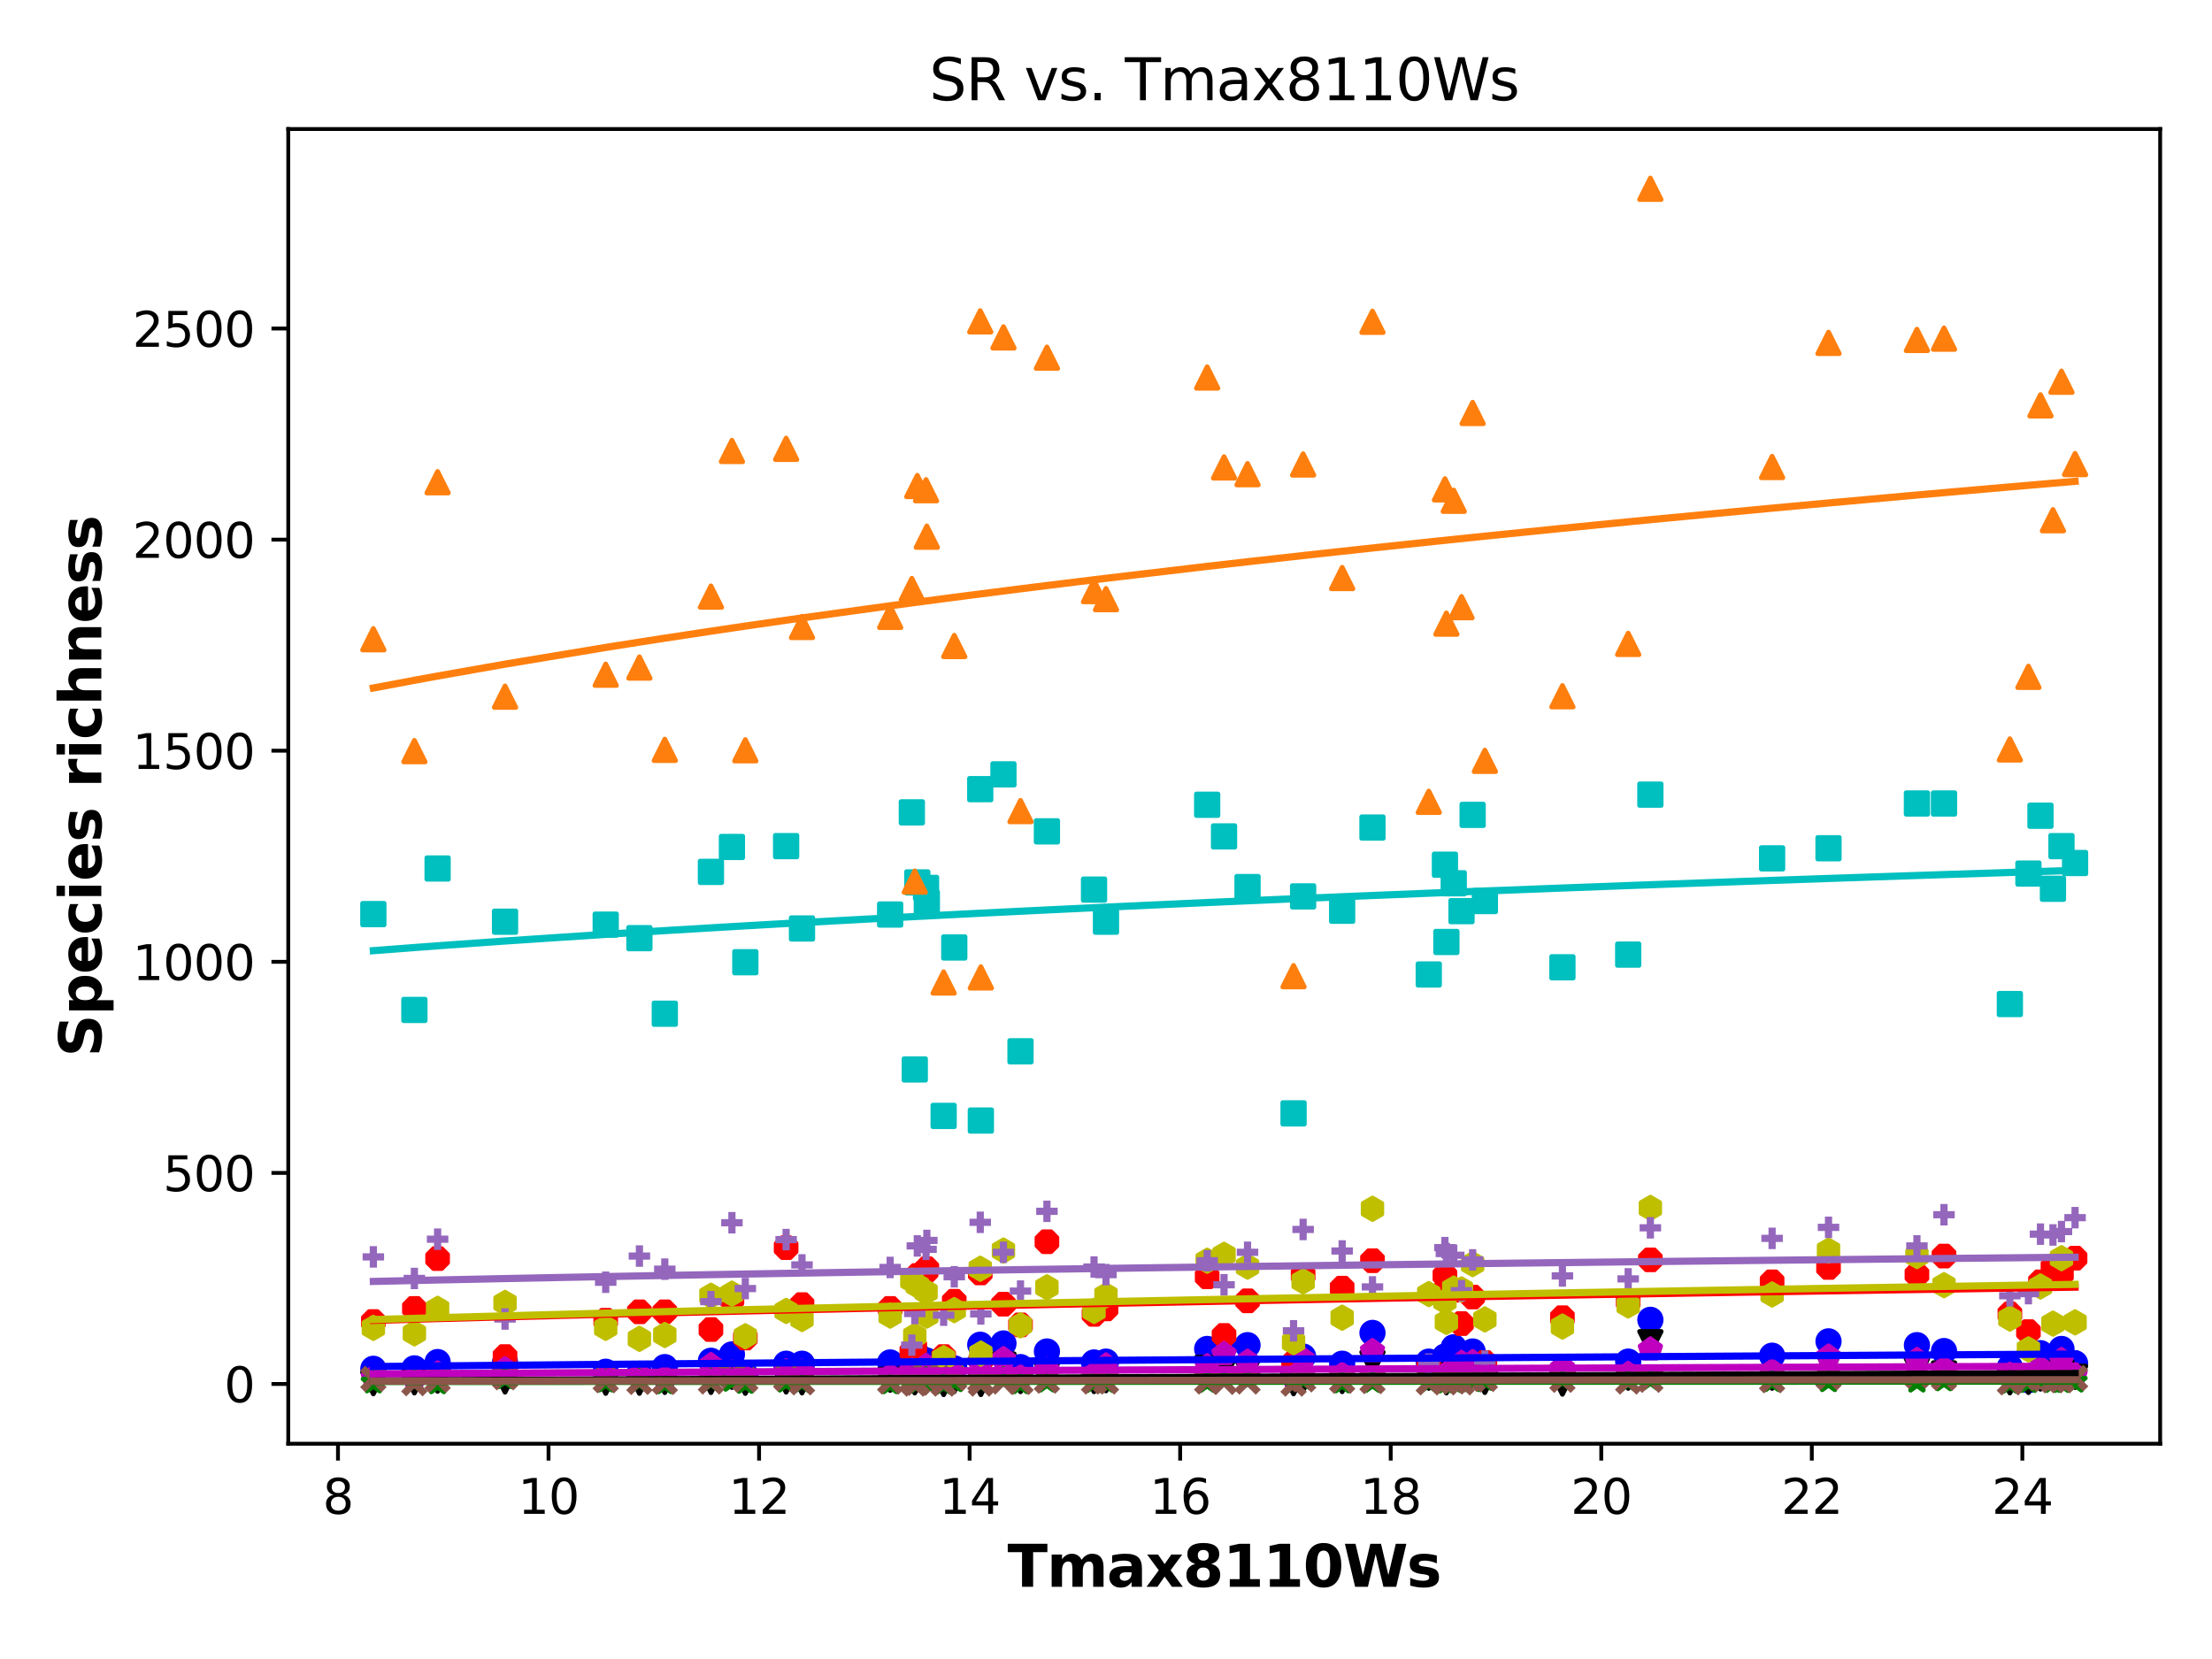 <?xml version="1.0" encoding="utf-8" standalone="no"?>
<!DOCTYPE svg PUBLIC "-//W3C//DTD SVG 1.1//EN"
  "http://www.w3.org/Graphics/SVG/1.1/DTD/svg11.dtd">
<svg xmlns:xlink="http://www.w3.org/1999/xlink" width="460.8pt" height="345.6pt" viewBox="0 0 460.8 345.6" xmlns="http://www.w3.org/2000/svg" version="1.1">
 <defs>
  <style type="text/css">*{stroke-linejoin: round; stroke-linecap: butt}</style>
 </defs>
 <g id="figure_1">
  <g id="patch_1">
   <path d="M 0 345.6 
L 460.8 345.6 
L 460.8 0 
L 0 0 
z
" style="fill: #ffffff"/>
  </g>
  <g id="axes_1">
   <g id="patch_2">
    <path d="M 60.05 300.76 
L 450 300.76 
L 450 26.88 
L 60.05 26.88 
z
" style="fill: #ffffff"/>
   </g>
   <g id="PathCollection_1">
    <defs>
     <path id="mdc6e8b2d4d" d="M 0 2.236 
C 0.593 2.236 1.162 2 1.581 1.581 
C 2 1.162 2.236 0.593 2.236 0 
C 2.236 -0.593 2 -1.162 1.581 -1.581 
C 1.162 -2 0.593 -2.236 0 -2.236 
C -0.593 -2.236 -1.162 -2 -1.581 -1.581 
C -2 -1.162 -2.236 -0.593 -2.236 0 
C -2.236 0.593 -2 1.162 -1.581 1.581 
C -1.162 2 -0.593 2.236 0 2.236 
z
" style="stroke: #0000ff"/>
    </defs>
    <g clip-path="url(#pc3b607857d)">
     <use xlink:href="#mdc6e8b2d4d" x="304.46" y="283.21" style="fill: #0000ff; stroke: #0000ff"/>
     <use xlink:href="#mdc6e8b2d4d" x="198.791" y="285.057" style="fill: #0000ff; stroke: #0000ff"/>
     <use xlink:href="#mdc6e8b2d4d" x="425.067" y="281.891" style="fill: #0000ff; stroke: #0000ff"/>
     <use xlink:href="#mdc6e8b2d4d" x="380.914" y="279.428" style="fill: #0000ff; stroke: #0000ff"/>
     <use xlink:href="#mdc6e8b2d4d" x="193.079" y="284.265" style="fill: #0000ff; stroke: #0000ff"/>
     <use xlink:href="#mdc6e8b2d4d" x="297.637" y="283.65" style="fill: #0000ff; stroke: #0000ff"/>
     <use xlink:href="#mdc6e8b2d4d" x="429.442" y="281.011" style="fill: #0000ff; stroke: #0000ff"/>
     <use xlink:href="#mdc6e8b2d4d" x="309.325" y="286.552" style="fill: #0000ff; stroke: #0000ff"/>
     <use xlink:href="#mdc6e8b2d4d" x="301.004" y="282.594" style="fill: #0000ff; stroke: #0000ff"/>
     <use xlink:href="#mdc6e8b2d4d" x="404.97" y="281.451" style="fill: #0000ff; stroke: #0000ff"/>
     <use xlink:href="#mdc6e8b2d4d" x="399.331" y="280.22" style="fill: #0000ff; stroke: #0000ff"/>
     <use xlink:href="#mdc6e8b2d4d" x="418.692" y="284.793" style="fill: #0000ff; stroke: #0000ff"/>
     <use xlink:href="#mdc6e8b2d4d" x="279.595" y="284.089" style="fill: #0000ff; stroke: #0000ff"/>
     <use xlink:href="#mdc6e8b2d4d" x="86.323" y="285.057" style="fill: #0000ff; stroke: #0000ff"/>
     <use xlink:href="#mdc6e8b2d4d" x="77.775" y="285.145" style="fill: #0000ff; stroke: #0000ff"/>
     <use xlink:href="#mdc6e8b2d4d" x="422.56" y="287.519" style="fill: #0000ff; stroke: #0000ff"/>
     <use xlink:href="#mdc6e8b2d4d" x="190.565" y="285.497" style="fill: #0000ff; stroke: #0000ff"/>
     <use xlink:href="#mdc6e8b2d4d" x="192.912" y="283.386" style="fill: #0000ff; stroke: #0000ff"/>
     <use xlink:href="#mdc6e8b2d4d" x="126.179" y="285.76" style="fill: #0000ff; stroke: #0000ff"/>
     <use xlink:href="#mdc6e8b2d4d" x="432.275" y="284.001" style="fill: #0000ff; stroke: #0000ff"/>
     <use xlink:href="#mdc6e8b2d4d" x="269.473" y="286.024" style="fill: #0000ff; stroke: #0000ff"/>
     <use xlink:href="#mdc6e8b2d4d" x="343.801" y="274.943" style="fill: #0000ff; stroke: #0000ff"/>
     <use xlink:href="#mdc6e8b2d4d" x="212.589" y="284.793" style="fill: #0000ff; stroke: #0000ff"/>
     <use xlink:href="#mdc6e8b2d4d" x="189.953" y="284.265" style="fill: #0000ff; stroke: #0000ff"/>
     <use xlink:href="#mdc6e8b2d4d" x="427.669" y="284.001" style="fill: #0000ff; stroke: #0000ff"/>
     <use xlink:href="#mdc6e8b2d4d" x="167.07" y="284.089" style="fill: #0000ff; stroke: #0000ff"/>
     <use xlink:href="#mdc6e8b2d4d" x="204.204" y="280.132" style="fill: #0000ff; stroke: #0000ff"/>
     <use xlink:href="#mdc6e8b2d4d" x="339.184" y="283.65" style="fill: #0000ff; stroke: #0000ff"/>
     <use xlink:href="#mdc6e8b2d4d" x="209.037" y="279.868" style="fill: #0000ff; stroke: #0000ff"/>
     <use xlink:href="#mdc6e8b2d4d" x="152.474" y="282.155" style="fill: #0000ff; stroke: #0000ff"/>
     <use xlink:href="#mdc6e8b2d4d" x="185.434" y="283.826" style="fill: #0000ff; stroke: #0000ff"/>
     <use xlink:href="#mdc6e8b2d4d" x="191.09" y="282.242" style="fill: #0000ff; stroke: #0000ff"/>
     <use xlink:href="#mdc6e8b2d4d" x="91.161" y="283.738" style="fill: #0000ff; stroke: #0000ff"/>
     <use xlink:href="#mdc6e8b2d4d" x="230.397" y="283.65" style="fill: #0000ff; stroke: #0000ff"/>
     <use xlink:href="#mdc6e8b2d4d" x="369.162" y="282.418" style="fill: #0000ff; stroke: #0000ff"/>
     <use xlink:href="#mdc6e8b2d4d" x="204.329" y="286.552" style="fill: #0000ff; stroke: #0000ff"/>
     <use xlink:href="#mdc6e8b2d4d" x="325.481" y="285.497" style="fill: #0000ff; stroke: #0000ff"/>
     <use xlink:href="#mdc6e8b2d4d" x="301.308" y="285.672" style="fill: #0000ff; stroke: #0000ff"/>
     <use xlink:href="#mdc6e8b2d4d" x="155.264" y="286.376" style="fill: #0000ff; stroke: #0000ff"/>
     <use xlink:href="#mdc6e8b2d4d" x="227.907" y="283.826" style="fill: #0000ff; stroke: #0000ff"/>
     <use xlink:href="#mdc6e8b2d4d" x="218.095" y="281.539" style="fill: #0000ff; stroke: #0000ff"/>
     <use xlink:href="#mdc6e8b2d4d" x="138.49" y="284.793" style="fill: #0000ff; stroke: #0000ff"/>
     <use xlink:href="#mdc6e8b2d4d" x="271.464" y="282.594" style="fill: #0000ff; stroke: #0000ff"/>
     <use xlink:href="#mdc6e8b2d4d" x="259.884" y="280.22" style="fill: #0000ff; stroke: #0000ff"/>
     <use xlink:href="#mdc6e8b2d4d" x="306.777" y="281.539" style="fill: #0000ff; stroke: #0000ff"/>
     <use xlink:href="#mdc6e8b2d4d" x="302.841" y="280.659" style="fill: #0000ff; stroke: #0000ff"/>
     <use xlink:href="#mdc6e8b2d4d" x="251.477" y="281.011" style="fill: #0000ff; stroke: #0000ff"/>
     <use xlink:href="#mdc6e8b2d4d" x="133.202" y="286.2" style="fill: #0000ff; stroke: #0000ff"/>
     <use xlink:href="#mdc6e8b2d4d" x="196.579" y="286.992" style="fill: #0000ff; stroke: #0000ff"/>
     <use xlink:href="#mdc6e8b2d4d" x="163.764" y="284.089" style="fill: #0000ff; stroke: #0000ff"/>
     <use xlink:href="#mdc6e8b2d4d" x="285.911" y="277.669" style="fill: #0000ff; stroke: #0000ff"/>
     <use xlink:href="#mdc6e8b2d4d" x="148.101" y="283.474" style="fill: #0000ff; stroke: #0000ff"/>
     <use xlink:href="#mdc6e8b2d4d" x="105.208" y="283.826" style="fill: #0000ff; stroke: #0000ff"/>
     <use xlink:href="#mdc6e8b2d4d" x="254.989" y="279.868" style="fill: #0000ff; stroke: #0000ff"/>
    </g>
   </g>
   <g id="PathCollection_2">
    <defs>
     <path id="mf6a6a89309" d="M -0 2.236 
L 2.236 -2.236 
L -2.236 -2.236 
z
" style="stroke: #000000"/>
    </defs>
    <g clip-path="url(#pc3b607857d)">
     <use xlink:href="#mf6a6a89309" x="304.46" y="287.168" style="stroke: #000000"/>
     <use xlink:href="#mf6a6a89309" x="198.791" y="287.695" style="stroke: #000000"/>
     <use xlink:href="#mf6a6a89309" x="425.067" y="287.168" style="stroke: #000000"/>
     <use xlink:href="#mf6a6a89309" x="380.914" y="284.353" style="stroke: #000000"/>
     <use xlink:href="#mf6a6a89309" x="193.079" y="287.343" style="stroke: #000000"/>
     <use xlink:href="#mf6a6a89309" x="297.637" y="286.992" style="stroke: #000000"/>
     <use xlink:href="#mf6a6a89309" x="429.442" y="285.936" style="stroke: #000000"/>
     <use xlink:href="#mf6a6a89309" x="309.325" y="287.871" style="stroke: #000000"/>
     <use xlink:href="#mf6a6a89309" x="301.004" y="287.08" style="stroke: #000000"/>
     <use xlink:href="#mf6a6a89309" x="404.97" y="286.112" style="stroke: #000000"/>
     <use xlink:href="#mf6a6a89309" x="399.331" y="285.321" style="stroke: #000000"/>
     <use xlink:href="#mf6a6a89309" x="418.692" y="287.959" style="stroke: #000000"/>
     <use xlink:href="#mf6a6a89309" x="279.595" y="287.695" style="stroke: #000000"/>
     <use xlink:href="#mf6a6a89309" x="86.323" y="287.959" style="stroke: #000000"/>
     <use xlink:href="#mf6a6a89309" x="77.775" y="288.135" style="stroke: #000000"/>
     <use xlink:href="#mf6a6a89309" x="422.56" y="287.871" style="stroke: #000000"/>
     <use xlink:href="#mf6a6a89309" x="190.565" y="287.959" style="stroke: #000000"/>
     <use xlink:href="#mf6a6a89309" x="192.912" y="287.519" style="stroke: #000000"/>
     <use xlink:href="#mf6a6a89309" x="126.179" y="288.047" style="stroke: #000000"/>
     <use xlink:href="#mf6a6a89309" x="432.275" y="286.816" style="stroke: #000000"/>
     <use xlink:href="#mf6a6a89309" x="269.473" y="288.135" style="stroke: #000000"/>
     <use xlink:href="#mf6a6a89309" x="343.801" y="279.604" style="stroke: #000000"/>
     <use xlink:href="#mf6a6a89309" x="212.589" y="287.695" style="stroke: #000000"/>
     <use xlink:href="#mf6a6a89309" x="189.953" y="286.552" style="stroke: #000000"/>
     <use xlink:href="#mf6a6a89309" x="427.669" y="286.904" style="stroke: #000000"/>
     <use xlink:href="#mf6a6a89309" x="167.07" y="287.959" style="stroke: #000000"/>
     <use xlink:href="#mf6a6a89309" x="204.204" y="285.409" style="stroke: #000000"/>
     <use xlink:href="#mf6a6a89309" x="339.184" y="286.992" style="stroke: #000000"/>
     <use xlink:href="#mf6a6a89309" x="209.037" y="284.265" style="stroke: #000000"/>
     <use xlink:href="#mf6a6a89309" x="152.474" y="286.816" style="stroke: #000000"/>
     <use xlink:href="#mf6a6a89309" x="185.434" y="287.431" style="stroke: #000000"/>
     <use xlink:href="#mf6a6a89309" x="191.09" y="286.64" style="stroke: #000000"/>
     <use xlink:href="#mf6a6a89309" x="91.161" y="287.607" style="stroke: #000000"/>
     <use xlink:href="#mf6a6a89309" x="230.397" y="287.519" style="stroke: #000000"/>
     <use xlink:href="#mf6a6a89309" x="369.162" y="286.992" style="stroke: #000000"/>
     <use xlink:href="#mf6a6a89309" x="204.329" y="288.311" style="stroke: #000000"/>
     <use xlink:href="#mf6a6a89309" x="325.481" y="288.223" style="stroke: #000000"/>
     <use xlink:href="#mf6a6a89309" x="301.308" y="287.959" style="stroke: #000000"/>
     <use xlink:href="#mf6a6a89309" x="155.264" y="288.047" style="stroke: #000000"/>
     <use xlink:href="#mf6a6a89309" x="227.907" y="287.695" style="stroke: #000000"/>
     <use xlink:href="#mf6a6a89309" x="218.095" y="286.288" style="stroke: #000000"/>
     <use xlink:href="#mf6a6a89309" x="138.49" y="287.871" style="stroke: #000000"/>
     <use xlink:href="#mf6a6a89309" x="271.464" y="287.431" style="stroke: #000000"/>
     <use xlink:href="#mf6a6a89309" x="259.884" y="285.672" style="stroke: #000000"/>
     <use xlink:href="#mf6a6a89309" x="306.777" y="286.464" style="stroke: #000000"/>
     <use xlink:href="#mf6a6a89309" x="302.841" y="286.464" style="stroke: #000000"/>
     <use xlink:href="#mf6a6a89309" x="251.477" y="284.969" style="stroke: #000000"/>
     <use xlink:href="#mf6a6a89309" x="133.202" y="288.047" style="stroke: #000000"/>
     <use xlink:href="#mf6a6a89309" x="196.579" y="288.311" style="stroke: #000000"/>
     <use xlink:href="#mf6a6a89309" x="163.764" y="287.783" style="stroke: #000000"/>
     <use xlink:href="#mf6a6a89309" x="285.911" y="283.913" style="stroke: #000000"/>
     <use xlink:href="#mf6a6a89309" x="148.101" y="287.871" style="stroke: #000000"/>
     <use xlink:href="#mf6a6a89309" x="105.208" y="287.783" style="stroke: #000000"/>
     <use xlink:href="#mf6a6a89309" x="254.989" y="285.233" style="stroke: #000000"/>
    </g>
   </g>
   <g id="PathCollection_3">
    <defs>
     <path id="m336113c5fe" d="M -0.856 -2.066 
L -2.066 -0.856 
L -2.066 0.856 
L -0.856 2.066 
L 0.856 2.066 
L 2.066 0.856 
L 2.066 -0.856 
L 0.856 -2.066 
z
" style="stroke: #ff0000"/>
    </defs>
    <g clip-path="url(#pc3b607857d)">
     <use xlink:href="#m336113c5fe" x="304.46" y="275.734" style="fill: #ff0000; stroke: #ff0000"/>
     <use xlink:href="#m336113c5fe" x="198.791" y="271.073" style="fill: #ff0000; stroke: #ff0000"/>
     <use xlink:href="#m336113c5fe" x="425.067" y="267.027" style="fill: #ff0000; stroke: #ff0000"/>
     <use xlink:href="#m336113c5fe" x="380.914" y="264.037" style="fill: #ff0000; stroke: #ff0000"/>
     <use xlink:href="#m336113c5fe" x="193.079" y="264.301" style="fill: #ff0000; stroke: #ff0000"/>
     <use xlink:href="#m336113c5fe" x="297.637" y="284.705" style="fill: #ff0000; stroke: #ff0000"/>
     <use xlink:href="#m336113c5fe" x="429.442" y="265.444" style="fill: #ff0000; stroke: #ff0000"/>
     <use xlink:href="#m336113c5fe" x="309.325" y="283.826" style="fill: #ff0000; stroke: #ff0000"/>
     <use xlink:href="#m336113c5fe" x="301.004" y="265.708" style="fill: #ff0000; stroke: #ff0000"/>
     <use xlink:href="#m336113c5fe" x="404.97" y="261.663" style="fill: #ff0000; stroke: #ff0000"/>
     <use xlink:href="#m336113c5fe" x="399.331" y="265.532" style="fill: #ff0000; stroke: #ff0000"/>
     <use xlink:href="#m336113c5fe" x="418.692" y="273.711" style="fill: #ff0000; stroke: #ff0000"/>
     <use xlink:href="#m336113c5fe" x="279.595" y="268.347" style="fill: #ff0000; stroke: #ff0000"/>
     <use xlink:href="#m336113c5fe" x="86.323" y="272.568" style="fill: #ff0000; stroke: #ff0000"/>
     <use xlink:href="#m336113c5fe" x="77.775" y="275.295" style="fill: #ff0000; stroke: #ff0000"/>
     <use xlink:href="#m336113c5fe" x="422.56" y="277.405" style="fill: #ff0000; stroke: #ff0000"/>
     <use xlink:href="#m336113c5fe" x="190.565" y="280.659" style="fill: #ff0000; stroke: #ff0000"/>
     <use xlink:href="#m336113c5fe" x="192.912" y="264.917" style="fill: #ff0000; stroke: #ff0000"/>
     <use xlink:href="#m336113c5fe" x="126.179" y="275.031" style="fill: #ff0000; stroke: #ff0000"/>
     <use xlink:href="#m336113c5fe" x="432.275" y="262.102" style="fill: #ff0000; stroke: #ff0000"/>
     <use xlink:href="#m336113c5fe" x="269.473" y="283.826" style="fill: #ff0000; stroke: #ff0000"/>
     <use xlink:href="#m336113c5fe" x="343.801" y="262.454" style="fill: #ff0000; stroke: #ff0000"/>
     <use xlink:href="#m336113c5fe" x="212.589" y="275.998" style="fill: #ff0000; stroke: #ff0000"/>
     <use xlink:href="#m336113c5fe" x="189.953" y="281.627" style="fill: #ff0000; stroke: #ff0000"/>
     <use xlink:href="#m336113c5fe" x="427.669" y="263.949" style="fill: #ff0000; stroke: #ff0000"/>
     <use xlink:href="#m336113c5fe" x="167.07" y="271.777" style="fill: #ff0000; stroke: #ff0000"/>
     <use xlink:href="#m336113c5fe" x="204.204" y="265.18" style="fill: #ff0000; stroke: #ff0000"/>
     <use xlink:href="#m336113c5fe" x="339.184" y="271.161" style="fill: #ff0000; stroke: #ff0000"/>
     <use xlink:href="#m336113c5fe" x="209.037" y="271.689" style="fill: #ff0000; stroke: #ff0000"/>
     <use xlink:href="#m336113c5fe" x="152.474" y="270.721" style="fill: #ff0000; stroke: #ff0000"/>
     <use xlink:href="#m336113c5fe" x="185.434" y="272.568" style="fill: #ff0000; stroke: #ff0000"/>
     <use xlink:href="#m336113c5fe" x="191.09" y="265.708" style="fill: #ff0000; stroke: #ff0000"/>
     <use xlink:href="#m336113c5fe" x="91.161" y="262.19" style="fill: #ff0000; stroke: #ff0000"/>
     <use xlink:href="#m336113c5fe" x="230.397" y="272.656" style="fill: #ff0000; stroke: #ff0000"/>
     <use xlink:href="#m336113c5fe" x="369.162" y="267.027" style="fill: #ff0000; stroke: #ff0000"/>
     <use xlink:href="#m336113c5fe" x="204.329" y="283.386" style="fill: #ff0000; stroke: #ff0000"/>
     <use xlink:href="#m336113c5fe" x="325.481" y="274.503" style="fill: #ff0000; stroke: #ff0000"/>
     <use xlink:href="#m336113c5fe" x="301.308" y="268.435" style="fill: #ff0000; stroke: #ff0000"/>
     <use xlink:href="#m336113c5fe" x="155.264" y="278.725" style="fill: #ff0000; stroke: #ff0000"/>
     <use xlink:href="#m336113c5fe" x="227.907" y="273.799" style="fill: #ff0000; stroke: #ff0000"/>
     <use xlink:href="#m336113c5fe" x="218.095" y="258.672" style="fill: #ff0000; stroke: #ff0000"/>
     <use xlink:href="#m336113c5fe" x="138.49" y="273.272" style="fill: #ff0000; stroke: #ff0000"/>
     <use xlink:href="#m336113c5fe" x="271.464" y="265.62" style="fill: #ff0000; stroke: #ff0000"/>
     <use xlink:href="#m336113c5fe" x="259.884" y="270.985" style="fill: #ff0000; stroke: #ff0000"/>
     <use xlink:href="#m336113c5fe" x="306.777" y="270.194" style="fill: #ff0000; stroke: #ff0000"/>
     <use xlink:href="#m336113c5fe" x="302.841" y="268.786" style="fill: #ff0000; stroke: #ff0000"/>
     <use xlink:href="#m336113c5fe" x="251.477" y="265.972" style="fill: #ff0000; stroke: #ff0000"/>
     <use xlink:href="#m336113c5fe" x="133.202" y="273.272" style="fill: #ff0000; stroke: #ff0000"/>
     <use xlink:href="#m336113c5fe" x="196.579" y="282.594" style="fill: #ff0000; stroke: #ff0000"/>
     <use xlink:href="#m336113c5fe" x="163.764" y="259.904" style="fill: #ff0000; stroke: #ff0000"/>
     <use xlink:href="#m336113c5fe" x="285.911" y="262.63" style="fill: #ff0000; stroke: #ff0000"/>
     <use xlink:href="#m336113c5fe" x="148.101" y="276.966" style="fill: #ff0000; stroke: #ff0000"/>
     <use xlink:href="#m336113c5fe" x="105.208" y="282.594" style="fill: #ff0000; stroke: #ff0000"/>
     <use xlink:href="#m336113c5fe" x="254.989" y="278.197" style="fill: #ff0000; stroke: #ff0000"/>
    </g>
   </g>
   <g id="PathCollection_4">
    <defs>
     <path id="m07329aef0a" d="M -2.236 2.236 
L 2.236 2.236 
L 2.236 -2.236 
L -2.236 -2.236 
z
" style="stroke: #00bfbf"/>
    </defs>
    <g clip-path="url(#pc3b607857d)">
     <use xlink:href="#m07329aef0a" x="304.46" y="189.809" style="fill: #00bfbf; stroke: #00bfbf"/>
     <use xlink:href="#m07329aef0a" x="198.791" y="197.372" style="fill: #00bfbf; stroke: #00bfbf"/>
     <use xlink:href="#m07329aef0a" x="425.067" y="169.932" style="fill: #00bfbf; stroke: #00bfbf"/>
     <use xlink:href="#m07329aef0a" x="380.914" y="176.704" style="fill: #00bfbf; stroke: #00bfbf"/>
     <use xlink:href="#m07329aef0a" x="193.079" y="188.05" style="fill: #00bfbf; stroke: #00bfbf"/>
     <use xlink:href="#m07329aef0a" x="297.637" y="203.001" style="fill: #00bfbf; stroke: #00bfbf"/>
     <use xlink:href="#m07329aef0a" x="429.442" y="176.265" style="fill: #00bfbf; stroke: #00bfbf"/>
     <use xlink:href="#m07329aef0a" x="309.325" y="187.698" style="fill: #00bfbf; stroke: #00bfbf"/>
     <use xlink:href="#m07329aef0a" x="301.004" y="180.134" style="fill: #00bfbf; stroke: #00bfbf"/>
     <use xlink:href="#m07329aef0a" x="404.97" y="167.382" style="fill: #00bfbf; stroke: #00bfbf"/>
     <use xlink:href="#m07329aef0a" x="399.331" y="167.382" style="fill: #00bfbf; stroke: #00bfbf"/>
     <use xlink:href="#m07329aef0a" x="418.692" y="209.157" style="fill: #00bfbf; stroke: #00bfbf"/>
     <use xlink:href="#m07329aef0a" x="279.595" y="189.721" style="fill: #00bfbf; stroke: #00bfbf"/>
     <use xlink:href="#m07329aef0a" x="86.323" y="210.389" style="fill: #00bfbf; stroke: #00bfbf"/>
     <use xlink:href="#m07329aef0a" x="77.775" y="190.424" style="fill: #00bfbf; stroke: #00bfbf"/>
     <use xlink:href="#m07329aef0a" x="422.56" y="181.981" style="fill: #00bfbf; stroke: #00bfbf"/>
     <use xlink:href="#m07329aef0a" x="190.565" y="222.789" style="fill: #00bfbf; stroke: #00bfbf"/>
     <use xlink:href="#m07329aef0a" x="192.912" y="184.972" style="fill: #00bfbf; stroke: #00bfbf"/>
     <use xlink:href="#m07329aef0a" x="126.179" y="192.623" style="fill: #00bfbf; stroke: #00bfbf"/>
     <use xlink:href="#m07329aef0a" x="432.275" y="179.783" style="fill: #00bfbf; stroke: #00bfbf"/>
     <use xlink:href="#m07329aef0a" x="269.473" y="231.936" style="fill: #00bfbf; stroke: #00bfbf"/>
     <use xlink:href="#m07329aef0a" x="343.801" y="165.535" style="fill: #00bfbf; stroke: #00bfbf"/>
     <use xlink:href="#m07329aef0a" x="212.589" y="219.008" style="fill: #00bfbf; stroke: #00bfbf"/>
     <use xlink:href="#m07329aef0a" x="189.953" y="169.229" style="fill: #00bfbf; stroke: #00bfbf"/>
     <use xlink:href="#m07329aef0a" x="427.669" y="185.147" style="fill: #00bfbf; stroke: #00bfbf"/>
     <use xlink:href="#m07329aef0a" x="167.07" y="193.415" style="fill: #00bfbf; stroke: #00bfbf"/>
     <use xlink:href="#m07329aef0a" x="204.204" y="164.392" style="fill: #00bfbf; stroke: #00bfbf"/>
     <use xlink:href="#m07329aef0a" x="339.184" y="198.867" style="fill: #00bfbf; stroke: #00bfbf"/>
     <use xlink:href="#m07329aef0a" x="209.037" y="161.313" style="fill: #00bfbf; stroke: #00bfbf"/>
     <use xlink:href="#m07329aef0a" x="152.474" y="176.441" style="fill: #00bfbf; stroke: #00bfbf"/>
     <use xlink:href="#m07329aef0a" x="185.434" y="190.512" style="fill: #00bfbf; stroke: #00bfbf"/>
     <use xlink:href="#m07329aef0a" x="191.09" y="183.828" style="fill: #00bfbf; stroke: #00bfbf"/>
     <use xlink:href="#m07329aef0a" x="91.161" y="180.926" style="fill: #00bfbf; stroke: #00bfbf"/>
     <use xlink:href="#m07329aef0a" x="230.397" y="192.007" style="fill: #00bfbf; stroke: #00bfbf"/>
     <use xlink:href="#m07329aef0a" x="369.162" y="178.815" style="fill: #00bfbf; stroke: #00bfbf"/>
     <use xlink:href="#m07329aef0a" x="204.329" y="233.431" style="fill: #00bfbf; stroke: #00bfbf"/>
     <use xlink:href="#m07329aef0a" x="325.481" y="201.506" style="fill: #00bfbf; stroke: #00bfbf"/>
     <use xlink:href="#m07329aef0a" x="301.308" y="196.229" style="fill: #00bfbf; stroke: #00bfbf"/>
     <use xlink:href="#m07329aef0a" x="155.264" y="200.45" style="fill: #00bfbf; stroke: #00bfbf"/>
     <use xlink:href="#m07329aef0a" x="227.907" y="185.323" style="fill: #00bfbf; stroke: #00bfbf"/>
     <use xlink:href="#m07329aef0a" x="218.095" y="173.187" style="fill: #00bfbf; stroke: #00bfbf"/>
     <use xlink:href="#m07329aef0a" x="138.49" y="211.18" style="fill: #00bfbf; stroke: #00bfbf"/>
     <use xlink:href="#m07329aef0a" x="271.464" y="186.731" style="fill: #00bfbf; stroke: #00bfbf"/>
     <use xlink:href="#m07329aef0a" x="259.884" y="184.796" style="fill: #00bfbf; stroke: #00bfbf"/>
     <use xlink:href="#m07329aef0a" x="306.777" y="169.757" style="fill: #00bfbf; stroke: #00bfbf"/>
     <use xlink:href="#m07329aef0a" x="302.841" y="184.004" style="fill: #00bfbf; stroke: #00bfbf"/>
     <use xlink:href="#m07329aef0a" x="251.477" y="167.646" style="fill: #00bfbf; stroke: #00bfbf"/>
     <use xlink:href="#m07329aef0a" x="133.202" y="195.437" style="fill: #00bfbf; stroke: #00bfbf"/>
     <use xlink:href="#m07329aef0a" x="196.579" y="232.464" style="fill: #00bfbf; stroke: #00bfbf"/>
     <use xlink:href="#m07329aef0a" x="163.764" y="176.265" style="fill: #00bfbf; stroke: #00bfbf"/>
     <use xlink:href="#m07329aef0a" x="285.911" y="172.395" style="fill: #00bfbf; stroke: #00bfbf"/>
     <use xlink:href="#m07329aef0a" x="148.101" y="181.63" style="fill: #00bfbf; stroke: #00bfbf"/>
     <use xlink:href="#m07329aef0a" x="105.208" y="192.007" style="fill: #00bfbf; stroke: #00bfbf"/>
     <use xlink:href="#m07329aef0a" x="254.989" y="174.242" style="fill: #00bfbf; stroke: #00bfbf"/>
    </g>
   </g>
   <g id="PathCollection_5">
    <defs>
     <path id="m8f32f4f502" d="M 0 -2.236 
L -2.127 -0.691 
L -1.314 1.809 
L 1.314 1.809 
L 2.127 -0.691 
z
" style="stroke: #bf00bf"/>
    </defs>
    <g clip-path="url(#pc3b607857d)">
     <use xlink:href="#m8f32f4f502" x="304.46" y="283.913" style="fill: #bf00bf; stroke: #bf00bf"/>
     <use xlink:href="#m8f32f4f502" x="198.791" y="286.2" style="fill: #bf00bf; stroke: #bf00bf"/>
     <use xlink:href="#m8f32f4f502" x="425.067" y="285.057" style="fill: #bf00bf; stroke: #bf00bf"/>
     <use xlink:href="#m8f32f4f502" x="380.914" y="282.594" style="fill: #bf00bf; stroke: #bf00bf"/>
     <use xlink:href="#m8f32f4f502" x="193.079" y="286.64" style="fill: #bf00bf; stroke: #bf00bf"/>
     <use xlink:href="#m8f32f4f502" x="297.637" y="285.672" style="fill: #bf00bf; stroke: #bf00bf"/>
     <use xlink:href="#m8f32f4f502" x="429.442" y="283.298" style="fill: #bf00bf; stroke: #bf00bf"/>
     <use xlink:href="#m8f32f4f502" x="309.325" y="285.936" style="fill: #bf00bf; stroke: #bf00bf"/>
     <use xlink:href="#m8f32f4f502" x="301.004" y="286.464" style="fill: #bf00bf; stroke: #bf00bf"/>
     <use xlink:href="#m8f32f4f502" x="404.97" y="285.145" style="fill: #bf00bf; stroke: #bf00bf"/>
     <use xlink:href="#m8f32f4f502" x="399.331" y="283.298" style="fill: #bf00bf; stroke: #bf00bf"/>
     <use xlink:href="#m8f32f4f502" x="418.692" y="286.376" style="fill: #bf00bf; stroke: #bf00bf"/>
     <use xlink:href="#m8f32f4f502" x="279.595" y="286.376" style="fill: #bf00bf; stroke: #bf00bf"/>
     <use xlink:href="#m8f32f4f502" x="86.323" y="286.992" style="fill: #bf00bf; stroke: #bf00bf"/>
     <use xlink:href="#m8f32f4f502" x="77.775" y="286.992" style="fill: #bf00bf; stroke: #bf00bf"/>
     <use xlink:href="#m8f32f4f502" x="422.56" y="286.992" style="fill: #bf00bf; stroke: #bf00bf"/>
     <use xlink:href="#m8f32f4f502" x="190.565" y="285.76" style="fill: #bf00bf; stroke: #bf00bf"/>
     <use xlink:href="#m8f32f4f502" x="192.912" y="284.529" style="fill: #bf00bf; stroke: #bf00bf"/>
     <use xlink:href="#m8f32f4f502" x="126.179" y="286.552" style="fill: #bf00bf; stroke: #bf00bf"/>
     <use xlink:href="#m8f32f4f502" x="432.275" y="286.464" style="fill: #bf00bf; stroke: #bf00bf"/>
     <use xlink:href="#m8f32f4f502" x="269.473" y="286.904" style="fill: #bf00bf; stroke: #bf00bf"/>
     <use xlink:href="#m8f32f4f502" x="343.801" y="281.099" style="fill: #bf00bf; stroke: #bf00bf"/>
     <use xlink:href="#m8f32f4f502" x="212.589" y="286.904" style="fill: #bf00bf; stroke: #bf00bf"/>
     <use xlink:href="#m8f32f4f502" x="189.953" y="285.497" style="fill: #bf00bf; stroke: #bf00bf"/>
     <use xlink:href="#m8f32f4f502" x="427.669" y="286.464" style="fill: #bf00bf; stroke: #bf00bf"/>
     <use xlink:href="#m8f32f4f502" x="167.07" y="285.76" style="fill: #bf00bf; stroke: #bf00bf"/>
     <use xlink:href="#m8f32f4f502" x="204.204" y="284.089" style="fill: #bf00bf; stroke: #bf00bf"/>
     <use xlink:href="#m8f32f4f502" x="339.184" y="286.2" style="fill: #bf00bf; stroke: #bf00bf"/>
     <use xlink:href="#m8f32f4f502" x="209.037" y="283.122" style="fill: #bf00bf; stroke: #bf00bf"/>
     <use xlink:href="#m8f32f4f502" x="152.474" y="285.936" style="fill: #bf00bf; stroke: #bf00bf"/>
     <use xlink:href="#m8f32f4f502" x="185.434" y="286.64" style="fill: #bf00bf; stroke: #bf00bf"/>
     <use xlink:href="#m8f32f4f502" x="191.09" y="285.848" style="fill: #bf00bf; stroke: #bf00bf"/>
     <use xlink:href="#m8f32f4f502" x="91.161" y="286.112" style="fill: #bf00bf; stroke: #bf00bf"/>
     <use xlink:href="#m8f32f4f502" x="230.397" y="284.441" style="fill: #bf00bf; stroke: #bf00bf"/>
     <use xlink:href="#m8f32f4f502" x="369.162" y="285.672" style="fill: #bf00bf; stroke: #bf00bf"/>
     <use xlink:href="#m8f32f4f502" x="204.329" y="286.552" style="fill: #bf00bf; stroke: #bf00bf"/>
     <use xlink:href="#m8f32f4f502" x="325.481" y="284.969" style="fill: #bf00bf; stroke: #bf00bf"/>
     <use xlink:href="#m8f32f4f502" x="301.308" y="286.2" style="fill: #bf00bf; stroke: #bf00bf"/>
     <use xlink:href="#m8f32f4f502" x="155.264" y="286.904" style="fill: #bf00bf; stroke: #bf00bf"/>
     <use xlink:href="#m8f32f4f502" x="227.907" y="286.288" style="fill: #bf00bf; stroke: #bf00bf"/>
     <use xlink:href="#m8f32f4f502" x="218.095" y="285.409" style="fill: #bf00bf; stroke: #bf00bf"/>
     <use xlink:href="#m8f32f4f502" x="138.49" y="287.08" style="fill: #bf00bf; stroke: #bf00bf"/>
     <use xlink:href="#m8f32f4f502" x="271.464" y="283.21" style="fill: #bf00bf; stroke: #bf00bf"/>
     <use xlink:href="#m8f32f4f502" x="259.884" y="283.65" style="fill: #bf00bf; stroke: #bf00bf"/>
     <use xlink:href="#m8f32f4f502" x="306.777" y="283.738" style="fill: #bf00bf; stroke: #bf00bf"/>
     <use xlink:href="#m8f32f4f502" x="302.841" y="285.321" style="fill: #bf00bf; stroke: #bf00bf"/>
     <use xlink:href="#m8f32f4f502" x="251.477" y="284.617" style="fill: #bf00bf; stroke: #bf00bf"/>
     <use xlink:href="#m8f32f4f502" x="133.202" y="286.464" style="fill: #bf00bf; stroke: #bf00bf"/>
     <use xlink:href="#m8f32f4f502" x="196.579" y="287.431" style="fill: #bf00bf; stroke: #bf00bf"/>
     <use xlink:href="#m8f32f4f502" x="163.764" y="285.672" style="fill: #bf00bf; stroke: #bf00bf"/>
     <use xlink:href="#m8f32f4f502" x="285.911" y="281.451" style="fill: #bf00bf; stroke: #bf00bf"/>
     <use xlink:href="#m8f32f4f502" x="148.101" y="284.353" style="fill: #bf00bf; stroke: #bf00bf"/>
     <use xlink:href="#m8f32f4f502" x="105.208" y="285.233" style="fill: #bf00bf; stroke: #bf00bf"/>
     <use xlink:href="#m8f32f4f502" x="254.989" y="282.067" style="fill: #bf00bf; stroke: #bf00bf"/>
    </g>
   </g>
   <g id="PathCollection_6">
    <defs>
     <path id="m13c780b4eb" d="M 0 -2.236 
L -0.502 -0.691 
L -2.127 -0.691 
L -0.812 0.264 
L -1.314 1.809 
L -0 0.854 
L 1.314 1.809 
L 0.812 0.264 
L 2.127 -0.691 
L 0.502 -0.691 
z
" style="stroke: #008000"/>
    </defs>
    <g clip-path="url(#pc3b607857d)">
     <use xlink:href="#m13c780b4eb" x="304.46" y="287.695" style="fill: #008000; stroke: #008000"/>
     <use xlink:href="#m13c780b4eb" x="198.791" y="287.695" style="fill: #008000; stroke: #008000"/>
     <use xlink:href="#m13c780b4eb" x="425.067" y="287.783" style="fill: #008000; stroke: #008000"/>
     <use xlink:href="#m13c780b4eb" x="380.914" y="287.695" style="fill: #008000; stroke: #008000"/>
     <use xlink:href="#m13c780b4eb" x="193.079" y="287.783" style="fill: #008000; stroke: #008000"/>
     <use xlink:href="#m13c780b4eb" x="297.637" y="287.783" style="fill: #008000; stroke: #008000"/>
     <use xlink:href="#m13c780b4eb" x="429.442" y="287.871" style="fill: #008000; stroke: #008000"/>
     <use xlink:href="#m13c780b4eb" x="309.325" y="287.431" style="fill: #008000; stroke: #008000"/>
     <use xlink:href="#m13c780b4eb" x="301.004" y="287.959" style="fill: #008000; stroke: #008000"/>
     <use xlink:href="#m13c780b4eb" x="404.97" y="287.519" style="fill: #008000; stroke: #008000"/>
     <use xlink:href="#m13c780b4eb" x="399.331" y="287.783" style="fill: #008000; stroke: #008000"/>
     <use xlink:href="#m13c780b4eb" x="418.692" y="288.047" style="fill: #008000; stroke: #008000"/>
     <use xlink:href="#m13c780b4eb" x="279.595" y="287.959" style="fill: #008000; stroke: #008000"/>
     <use xlink:href="#m13c780b4eb" x="86.323" y="287.783" style="fill: #008000; stroke: #008000"/>
     <use xlink:href="#m13c780b4eb" x="77.775" y="287.959" style="fill: #008000; stroke: #008000"/>
     <use xlink:href="#m13c780b4eb" x="422.56" y="287.871" style="fill: #008000; stroke: #008000"/>
     <use xlink:href="#m13c780b4eb" x="190.565" y="287.343" style="fill: #008000; stroke: #008000"/>
     <use xlink:href="#m13c780b4eb" x="192.912" y="287.343" style="fill: #008000; stroke: #008000"/>
     <use xlink:href="#m13c780b4eb" x="126.179" y="287.783" style="fill: #008000; stroke: #008000"/>
     <use xlink:href="#m13c780b4eb" x="432.275" y="287.783" style="fill: #008000; stroke: #008000"/>
     <use xlink:href="#m13c780b4eb" x="269.473" y="287.959" style="fill: #008000; stroke: #008000"/>
     <use xlink:href="#m13c780b4eb" x="343.801" y="287.343" style="fill: #008000; stroke: #008000"/>
     <use xlink:href="#m13c780b4eb" x="212.589" y="288.135" style="fill: #008000; stroke: #008000"/>
     <use xlink:href="#m13c780b4eb" x="189.953" y="287.519" style="fill: #008000; stroke: #008000"/>
     <use xlink:href="#m13c780b4eb" x="427.669" y="287.871" style="fill: #008000; stroke: #008000"/>
     <use xlink:href="#m13c780b4eb" x="167.07" y="287.871" style="fill: #008000; stroke: #008000"/>
     <use xlink:href="#m13c780b4eb" x="204.204" y="287.783" style="fill: #008000; stroke: #008000"/>
     <use xlink:href="#m13c780b4eb" x="339.184" y="287.607" style="fill: #008000; stroke: #008000"/>
     <use xlink:href="#m13c780b4eb" x="209.037" y="287.343" style="fill: #008000; stroke: #008000"/>
     <use xlink:href="#m13c780b4eb" x="152.474" y="287.607" style="fill: #008000; stroke: #008000"/>
     <use xlink:href="#m13c780b4eb" x="185.434" y="288.135" style="fill: #008000; stroke: #008000"/>
     <use xlink:href="#m13c780b4eb" x="191.09" y="288.047" style="fill: #008000; stroke: #008000"/>
     <use xlink:href="#m13c780b4eb" x="91.161" y="288.135" style="fill: #008000; stroke: #008000"/>
     <use xlink:href="#m13c780b4eb" x="230.397" y="287.871" style="fill: #008000; stroke: #008000"/>
     <use xlink:href="#m13c780b4eb" x="369.162" y="287.695" style="fill: #008000; stroke: #008000"/>
     <use xlink:href="#m13c780b4eb" x="204.329" y="287.959" style="fill: #008000; stroke: #008000"/>
     <use xlink:href="#m13c780b4eb" x="325.481" y="287.256" style="fill: #008000; stroke: #008000"/>
     <use xlink:href="#m13c780b4eb" x="301.308" y="287.959" style="fill: #008000; stroke: #008000"/>
     <use xlink:href="#m13c780b4eb" x="155.264" y="288.047" style="fill: #008000; stroke: #008000"/>
     <use xlink:href="#m13c780b4eb" x="227.907" y="287.871" style="fill: #008000; stroke: #008000"/>
     <use xlink:href="#m13c780b4eb" x="218.095" y="287.783" style="fill: #008000; stroke: #008000"/>
     <use xlink:href="#m13c780b4eb" x="138.49" y="288.135" style="fill: #008000; stroke: #008000"/>
     <use xlink:href="#m13c780b4eb" x="271.464" y="287.256" style="fill: #008000; stroke: #008000"/>
     <use xlink:href="#m13c780b4eb" x="259.884" y="287.431" style="fill: #008000; stroke: #008000"/>
     <use xlink:href="#m13c780b4eb" x="306.777" y="287.695" style="fill: #008000; stroke: #008000"/>
     <use xlink:href="#m13c780b4eb" x="302.841" y="287.871" style="fill: #008000; stroke: #008000"/>
     <use xlink:href="#m13c780b4eb" x="251.477" y="287.871" style="fill: #008000; stroke: #008000"/>
     <use xlink:href="#m13c780b4eb" x="133.202" y="287.695" style="fill: #008000; stroke: #008000"/>
     <use xlink:href="#m13c780b4eb" x="196.579" y="288.223" style="fill: #008000; stroke: #008000"/>
     <use xlink:href="#m13c780b4eb" x="163.764" y="287.783" style="fill: #008000; stroke: #008000"/>
     <use xlink:href="#m13c780b4eb" x="285.911" y="287.871" style="fill: #008000; stroke: #008000"/>
     <use xlink:href="#m13c780b4eb" x="148.101" y="287.607" style="fill: #008000; stroke: #008000"/>
     <use xlink:href="#m13c780b4eb" x="105.208" y="287.08" style="fill: #008000; stroke: #008000"/>
     <use xlink:href="#m13c780b4eb" x="254.989" y="287.343" style="fill: #008000; stroke: #008000"/>
    </g>
   </g>
   <g id="PathCollection_7">
    <defs>
     <path id="m92831a3e0a" d="M 0 -2.236 
L -1.936 -1.118 
L -1.936 1.118 
L -0 2.236 
L 1.936 1.118 
L 1.936 -1.118 
z
" style="stroke: #bfbf00"/>
    </defs>
    <g clip-path="url(#pc3b607857d)">
     <use xlink:href="#m92831a3e0a" x="304.46" y="268.61" style="fill: #bfbf00; stroke: #bfbf00"/>
     <use xlink:href="#m92831a3e0a" x="198.791" y="272.92" style="fill: #bfbf00; stroke: #bfbf00"/>
     <use xlink:href="#m92831a3e0a" x="425.067" y="267.995" style="fill: #bfbf00; stroke: #bfbf00"/>
     <use xlink:href="#m92831a3e0a" x="380.914" y="260.519" style="fill: #bfbf00; stroke: #bfbf00"/>
     <use xlink:href="#m92831a3e0a" x="193.079" y="274.063" style="fill: #bfbf00; stroke: #bfbf00"/>
     <use xlink:href="#m92831a3e0a" x="297.637" y="269.578" style="fill: #bfbf00; stroke: #bfbf00"/>
     <use xlink:href="#m92831a3e0a" x="429.442" y="262.102" style="fill: #bfbf00; stroke: #bfbf00"/>
     <use xlink:href="#m92831a3e0a" x="309.325" y="274.855" style="fill: #bfbf00; stroke: #bfbf00"/>
     <use xlink:href="#m92831a3e0a" x="301.004" y="271.073" style="fill: #bfbf00; stroke: #bfbf00"/>
     <use xlink:href="#m92831a3e0a" x="404.97" y="267.731" style="fill: #bfbf00; stroke: #bfbf00"/>
     <use xlink:href="#m92831a3e0a" x="399.331" y="261.663" style="fill: #bfbf00; stroke: #bfbf00"/>
     <use xlink:href="#m92831a3e0a" x="418.692" y="274.679" style="fill: #bfbf00; stroke: #bfbf00"/>
     <use xlink:href="#m92831a3e0a" x="279.595" y="274.503" style="fill: #bfbf00; stroke: #bfbf00"/>
     <use xlink:href="#m92831a3e0a" x="86.323" y="277.757" style="fill: #bfbf00; stroke: #bfbf00"/>
     <use xlink:href="#m92831a3e0a" x="77.775" y="276.614" style="fill: #bfbf00; stroke: #bfbf00"/>
     <use xlink:href="#m92831a3e0a" x="422.56" y="281.099" style="fill: #bfbf00; stroke: #bfbf00"/>
     <use xlink:href="#m92831a3e0a" x="190.565" y="278.285" style="fill: #bfbf00; stroke: #bfbf00"/>
     <use xlink:href="#m92831a3e0a" x="192.912" y="269.138" style="fill: #bfbf00; stroke: #bfbf00"/>
     <use xlink:href="#m92831a3e0a" x="126.179" y="276.614" style="fill: #bfbf00; stroke: #bfbf00"/>
     <use xlink:href="#m92831a3e0a" x="432.275" y="275.47" style="fill: #bfbf00; stroke: #bfbf00"/>
     <use xlink:href="#m92831a3e0a" x="269.473" y="279.604" style="fill: #bfbf00; stroke: #bfbf00"/>
     <use xlink:href="#m92831a3e0a" x="343.801" y="251.636" style="fill: #bfbf00; stroke: #bfbf00"/>
     <use xlink:href="#m92831a3e0a" x="212.589" y="276.086" style="fill: #bfbf00; stroke: #bfbf00"/>
     <use xlink:href="#m92831a3e0a" x="189.953" y="266.764" style="fill: #bfbf00; stroke: #bfbf00"/>
     <use xlink:href="#m92831a3e0a" x="427.669" y="275.734" style="fill: #bfbf00; stroke: #bfbf00"/>
     <use xlink:href="#m92831a3e0a" x="167.07" y="274.767" style="fill: #bfbf00; stroke: #bfbf00"/>
     <use xlink:href="#m92831a3e0a" x="204.204" y="264.301" style="fill: #bfbf00; stroke: #bfbf00"/>
     <use xlink:href="#m92831a3e0a" x="339.184" y="271.953" style="fill: #bfbf00; stroke: #bfbf00"/>
     <use xlink:href="#m92831a3e0a" x="209.037" y="260.519" style="fill: #bfbf00; stroke: #bfbf00"/>
     <use xlink:href="#m92831a3e0a" x="152.474" y="269.49" style="fill: #bfbf00; stroke: #bfbf00"/>
     <use xlink:href="#m92831a3e0a" x="185.434" y="274.063" style="fill: #bfbf00; stroke: #bfbf00"/>
     <use xlink:href="#m92831a3e0a" x="191.09" y="267.819" style="fill: #bfbf00; stroke: #bfbf00"/>
     <use xlink:href="#m92831a3e0a" x="91.161" y="272.656" style="fill: #bfbf00; stroke: #bfbf00"/>
     <use xlink:href="#m92831a3e0a" x="230.397" y="269.842" style="fill: #bfbf00; stroke: #bfbf00"/>
     <use xlink:href="#m92831a3e0a" x="369.162" y="269.666" style="fill: #bfbf00; stroke: #bfbf00"/>
     <use xlink:href="#m92831a3e0a" x="204.329" y="281.979" style="fill: #bfbf00; stroke: #bfbf00"/>
     <use xlink:href="#m92831a3e0a" x="325.481" y="276.35" style="fill: #bfbf00; stroke: #bfbf00"/>
     <use xlink:href="#m92831a3e0a" x="301.308" y="275.382" style="fill: #bfbf00; stroke: #bfbf00"/>
     <use xlink:href="#m92831a3e0a" x="155.264" y="278.373" style="fill: #bfbf00; stroke: #bfbf00"/>
     <use xlink:href="#m92831a3e0a" x="227.907" y="273.096" style="fill: #bfbf00; stroke: #bfbf00"/>
     <use xlink:href="#m92831a3e0a" x="218.095" y="268.171" style="fill: #bfbf00; stroke: #bfbf00"/>
     <use xlink:href="#m92831a3e0a" x="138.49" y="278.109" style="fill: #bfbf00; stroke: #bfbf00"/>
     <use xlink:href="#m92831a3e0a" x="271.464" y="266.939" style="fill: #bfbf00; stroke: #bfbf00"/>
     <use xlink:href="#m92831a3e0a" x="259.884" y="263.861" style="fill: #bfbf00; stroke: #bfbf00"/>
     <use xlink:href="#m92831a3e0a" x="306.777" y="263.334" style="fill: #bfbf00; stroke: #bfbf00"/>
     <use xlink:href="#m92831a3e0a" x="302.841" y="268.435" style="fill: #bfbf00; stroke: #bfbf00"/>
     <use xlink:href="#m92831a3e0a" x="251.477" y="262.63" style="fill: #bfbf00; stroke: #bfbf00"/>
     <use xlink:href="#m92831a3e0a" x="133.202" y="278.9" style="fill: #bfbf00; stroke: #bfbf00"/>
     <use xlink:href="#m92831a3e0a" x="196.579" y="282.946" style="fill: #bfbf00; stroke: #bfbf00"/>
     <use xlink:href="#m92831a3e0a" x="163.764" y="273.096" style="fill: #bfbf00; stroke: #bfbf00"/>
     <use xlink:href="#m92831a3e0a" x="285.911" y="251.812" style="fill: #bfbf00; stroke: #bfbf00"/>
     <use xlink:href="#m92831a3e0a" x="148.101" y="269.93" style="fill: #bfbf00; stroke: #bfbf00"/>
     <use xlink:href="#m92831a3e0a" x="105.208" y="271.425" style="fill: #bfbf00; stroke: #bfbf00"/>
     <use xlink:href="#m92831a3e0a" x="254.989" y="261.399" style="fill: #bfbf00; stroke: #bfbf00"/>
    </g>
   </g>
   <g id="PathCollection_8">
    <defs>
     <path id="m25053ee34d" d="M -2.236 0 
L 2.236 0 
M 0 2.236 
L 0 -2.236 
" style="stroke: #9467bd; stroke-width: 1.5"/>
    </defs>
    <g clip-path="url(#pc3b607857d)">
     <use xlink:href="#m25053ee34d" x="304.46" y="268.874" style="fill: #9467bd; stroke: #9467bd; stroke-width: 1.5"/>
     <use xlink:href="#m25053ee34d" x="198.791" y="265.972" style="fill: #9467bd; stroke: #9467bd; stroke-width: 1.5"/>
     <use xlink:href="#m25053ee34d" x="425.067" y="257.089" style="fill: #9467bd; stroke: #9467bd; stroke-width: 1.5"/>
     <use xlink:href="#m25053ee34d" x="380.914" y="255.682" style="fill: #9467bd; stroke: #9467bd; stroke-width: 1.5"/>
     <use xlink:href="#m25053ee34d" x="193.079" y="258.408" style="fill: #9467bd; stroke: #9467bd; stroke-width: 1.5"/>
     <use xlink:href="#m25053ee34d" x="297.637" y="284.177" style="fill: #9467bd; stroke: #9467bd; stroke-width: 1.5"/>
     <use xlink:href="#m25053ee34d" x="429.442" y="256.562" style="fill: #9467bd; stroke: #9467bd; stroke-width: 1.5"/>
     <use xlink:href="#m25053ee34d" x="309.325" y="283.562" style="fill: #9467bd; stroke: #9467bd; stroke-width: 1.5"/>
     <use xlink:href="#m25053ee34d" x="301.004" y="259.904" style="fill: #9467bd; stroke: #9467bd; stroke-width: 1.5"/>
     <use xlink:href="#m25053ee34d" x="404.97" y="253.044" style="fill: #9467bd; stroke: #9467bd; stroke-width: 1.5"/>
     <use xlink:href="#m25053ee34d" x="399.331" y="259.552" style="fill: #9467bd; stroke: #9467bd; stroke-width: 1.5"/>
     <use xlink:href="#m25053ee34d" x="418.692" y="269.93" style="fill: #9467bd; stroke: #9467bd; stroke-width: 1.5"/>
     <use xlink:href="#m25053ee34d" x="279.595" y="260.607" style="fill: #9467bd; stroke: #9467bd; stroke-width: 1.5"/>
     <use xlink:href="#m25053ee34d" x="86.323" y="266.324" style="fill: #9467bd; stroke: #9467bd; stroke-width: 1.5"/>
     <use xlink:href="#m25053ee34d" x="77.775" y="261.838" style="fill: #9467bd; stroke: #9467bd; stroke-width: 1.5"/>
     <use xlink:href="#m25053ee34d" x="422.56" y="269.49" style="fill: #9467bd; stroke: #9467bd; stroke-width: 1.5"/>
     <use xlink:href="#m25053ee34d" x="190.565" y="273.624" style="fill: #9467bd; stroke: #9467bd; stroke-width: 1.5"/>
     <use xlink:href="#m25053ee34d" x="192.912" y="260.255" style="fill: #9467bd; stroke: #9467bd; stroke-width: 1.5"/>
     <use xlink:href="#m25053ee34d" x="126.179" y="267.115" style="fill: #9467bd; stroke: #9467bd; stroke-width: 1.5"/>
     <use xlink:href="#m25053ee34d" x="432.275" y="253.659" style="fill: #9467bd; stroke: #9467bd; stroke-width: 1.5"/>
     <use xlink:href="#m25053ee34d" x="269.473" y="277.229" style="fill: #9467bd; stroke: #9467bd; stroke-width: 1.5"/>
     <use xlink:href="#m25053ee34d" x="343.801" y="255.77" style="fill: #9467bd; stroke: #9467bd; stroke-width: 1.5"/>
     <use xlink:href="#m25053ee34d" x="212.589" y="268.962" style="fill: #9467bd; stroke: #9467bd; stroke-width: 1.5"/>
     <use xlink:href="#m25053ee34d" x="189.953" y="280.22" style="fill: #9467bd; stroke: #9467bd; stroke-width: 1.5"/>
     <use xlink:href="#m25053ee34d" x="427.669" y="257.265" style="fill: #9467bd; stroke: #9467bd; stroke-width: 1.5"/>
     <use xlink:href="#m25053ee34d" x="167.07" y="263.509" style="fill: #9467bd; stroke: #9467bd; stroke-width: 1.5"/>
     <use xlink:href="#m25053ee34d" x="204.204" y="254.627" style="fill: #9467bd; stroke: #9467bd; stroke-width: 1.5"/>
     <use xlink:href="#m25053ee34d" x="339.184" y="266.412" style="fill: #9467bd; stroke: #9467bd; stroke-width: 1.5"/>
     <use xlink:href="#m25053ee34d" x="209.037" y="260.871" style="fill: #9467bd; stroke: #9467bd; stroke-width: 1.5"/>
     <use xlink:href="#m25053ee34d" x="152.474" y="254.715" style="fill: #9467bd; stroke: #9467bd; stroke-width: 1.5"/>
     <use xlink:href="#m25053ee34d" x="185.434" y="264.037" style="fill: #9467bd; stroke: #9467bd; stroke-width: 1.5"/>
     <use xlink:href="#m25053ee34d" x="191.09" y="259.552" style="fill: #9467bd; stroke: #9467bd; stroke-width: 1.5"/>
     <use xlink:href="#m25053ee34d" x="91.161" y="258.145" style="fill: #9467bd; stroke: #9467bd; stroke-width: 1.5"/>
     <use xlink:href="#m25053ee34d" x="230.397" y="265.532" style="fill: #9467bd; stroke: #9467bd; stroke-width: 1.5"/>
     <use xlink:href="#m25053ee34d" x="369.162" y="257.969" style="fill: #9467bd; stroke: #9467bd; stroke-width: 1.5"/>
     <use xlink:href="#m25053ee34d" x="204.329" y="273.711" style="fill: #9467bd; stroke: #9467bd; stroke-width: 1.5"/>
     <use xlink:href="#m25053ee34d" x="325.481" y="265.796" style="fill: #9467bd; stroke: #9467bd; stroke-width: 1.5"/>
     <use xlink:href="#m25053ee34d" x="301.308" y="261.135" style="fill: #9467bd; stroke: #9467bd; stroke-width: 1.5"/>
     <use xlink:href="#m25053ee34d" x="155.264" y="268.435" style="fill: #9467bd; stroke: #9467bd; stroke-width: 1.5"/>
     <use xlink:href="#m25053ee34d" x="227.907" y="263.949" style="fill: #9467bd; stroke: #9467bd; stroke-width: 1.5"/>
     <use xlink:href="#m25053ee34d" x="218.095" y="252.34" style="fill: #9467bd; stroke: #9467bd; stroke-width: 1.5"/>
     <use xlink:href="#m25053ee34d" x="138.49" y="264.389" style="fill: #9467bd; stroke: #9467bd; stroke-width: 1.5"/>
     <use xlink:href="#m25053ee34d" x="271.464" y="256.122" style="fill: #9467bd; stroke: #9467bd; stroke-width: 1.5"/>
     <use xlink:href="#m25053ee34d" x="259.884" y="260.871" style="fill: #9467bd; stroke: #9467bd; stroke-width: 1.5"/>
     <use xlink:href="#m25053ee34d" x="306.777" y="262.454" style="fill: #9467bd; stroke: #9467bd; stroke-width: 1.5"/>
     <use xlink:href="#m25053ee34d" x="302.841" y="261.487" style="fill: #9467bd; stroke: #9467bd; stroke-width: 1.5"/>
     <use xlink:href="#m25053ee34d" x="251.477" y="262.63" style="fill: #9467bd; stroke: #9467bd; stroke-width: 1.5"/>
     <use xlink:href="#m25053ee34d" x="133.202" y="261.663" style="fill: #9467bd; stroke: #9467bd; stroke-width: 1.5"/>
     <use xlink:href="#m25053ee34d" x="196.579" y="273.975" style="fill: #9467bd; stroke: #9467bd; stroke-width: 1.5"/>
     <use xlink:href="#m25053ee34d" x="163.764" y="258.233" style="fill: #9467bd; stroke: #9467bd; stroke-width: 1.5"/>
     <use xlink:href="#m25053ee34d" x="285.911" y="268.083" style="fill: #9467bd; stroke: #9467bd; stroke-width: 1.5"/>
     <use xlink:href="#m25053ee34d" x="148.101" y="271.161" style="fill: #9467bd; stroke: #9467bd; stroke-width: 1.5"/>
     <use xlink:href="#m25053ee34d" x="105.208" y="274.767" style="fill: #9467bd; stroke: #9467bd; stroke-width: 1.5"/>
     <use xlink:href="#m25053ee34d" x="254.989" y="267.643" style="fill: #9467bd; stroke: #9467bd; stroke-width: 1.5"/>
    </g>
   </g>
   <g id="PathCollection_9">
    <defs>
     <path id="m9b8fb9f801" d="M -2.236 2.236 
L 2.236 -2.236 
M -2.236 -2.236 
L 2.236 2.236 
" style="stroke: #8c564b; stroke-width: 1.5"/>
    </defs>
    <g clip-path="url(#pc3b607857d)">
     <use xlink:href="#m9b8fb9f801" x="304.46" y="287.959" style="fill: #8c564b; stroke: #8c564b; stroke-width: 1.5"/>
     <use xlink:href="#m9b8fb9f801" x="198.791" y="287.08" style="fill: #8c564b; stroke: #8c564b; stroke-width: 1.5"/>
     <use xlink:href="#m9b8fb9f801" x="425.067" y="286.992" style="fill: #8c564b; stroke: #8c564b; stroke-width: 1.5"/>
     <use xlink:href="#m9b8fb9f801" x="380.914" y="286.904" style="fill: #8c564b; stroke: #8c564b; stroke-width: 1.5"/>
     <use xlink:href="#m9b8fb9f801" x="193.079" y="287.431" style="fill: #8c564b; stroke: #8c564b; stroke-width: 1.5"/>
     <use xlink:href="#m9b8fb9f801" x="297.637" y="287.959" style="fill: #8c564b; stroke: #8c564b; stroke-width: 1.5"/>
     <use xlink:href="#m9b8fb9f801" x="429.442" y="287.519" style="fill: #8c564b; stroke: #8c564b; stroke-width: 1.5"/>
     <use xlink:href="#m9b8fb9f801" x="309.325" y="287.256" style="fill: #8c564b; stroke: #8c564b; stroke-width: 1.5"/>
     <use xlink:href="#m9b8fb9f801" x="301.004" y="287.519" style="fill: #8c564b; stroke: #8c564b; stroke-width: 1.5"/>
     <use xlink:href="#m9b8fb9f801" x="404.97" y="286.992" style="fill: #8c564b; stroke: #8c564b; stroke-width: 1.5"/>
     <use xlink:href="#m9b8fb9f801" x="399.331" y="286.552" style="fill: #8c564b; stroke: #8c564b; stroke-width: 1.5"/>
     <use xlink:href="#m9b8fb9f801" x="418.692" y="287.959" style="fill: #8c564b; stroke: #8c564b; stroke-width: 1.5"/>
     <use xlink:href="#m9b8fb9f801" x="279.595" y="287.607" style="fill: #8c564b; stroke: #8c564b; stroke-width: 1.5"/>
     <use xlink:href="#m9b8fb9f801" x="86.323" y="288.135" style="fill: #8c564b; stroke: #8c564b; stroke-width: 1.5"/>
     <use xlink:href="#m9b8fb9f801" x="77.775" y="287.256" style="fill: #8c564b; stroke: #8c564b; stroke-width: 1.5"/>
     <use xlink:href="#m9b8fb9f801" x="422.56" y="287.256" style="fill: #8c564b; stroke: #8c564b; stroke-width: 1.5"/>
     <use xlink:href="#m9b8fb9f801" x="190.565" y="288.223" style="fill: #8c564b; stroke: #8c564b; stroke-width: 1.5"/>
     <use xlink:href="#m9b8fb9f801" x="192.912" y="286.552" style="fill: #8c564b; stroke: #8c564b; stroke-width: 1.5"/>
     <use xlink:href="#m9b8fb9f801" x="126.179" y="287.519" style="fill: #8c564b; stroke: #8c564b; stroke-width: 1.5"/>
     <use xlink:href="#m9b8fb9f801" x="432.275" y="287.08" style="fill: #8c564b; stroke: #8c564b; stroke-width: 1.5"/>
     <use xlink:href="#m9b8fb9f801" x="269.473" y="288.223" style="fill: #8c564b; stroke: #8c564b; stroke-width: 1.5"/>
     <use xlink:href="#m9b8fb9f801" x="343.801" y="287.431" style="fill: #8c564b; stroke: #8c564b; stroke-width: 1.5"/>
     <use xlink:href="#m9b8fb9f801" x="212.589" y="287.871" style="fill: #8c564b; stroke: #8c564b; stroke-width: 1.5"/>
     <use xlink:href="#m9b8fb9f801" x="189.953" y="287.519" style="fill: #8c564b; stroke: #8c564b; stroke-width: 1.5"/>
     <use xlink:href="#m9b8fb9f801" x="427.669" y="287.519" style="fill: #8c564b; stroke: #8c564b; stroke-width: 1.5"/>
     <use xlink:href="#m9b8fb9f801" x="167.07" y="287.959" style="fill: #8c564b; stroke: #8c564b; stroke-width: 1.5"/>
     <use xlink:href="#m9b8fb9f801" x="204.204" y="287.519" style="fill: #8c564b; stroke: #8c564b; stroke-width: 1.5"/>
     <use xlink:href="#m9b8fb9f801" x="339.184" y="287.783" style="fill: #8c564b; stroke: #8c564b; stroke-width: 1.5"/>
     <use xlink:href="#m9b8fb9f801" x="209.037" y="287.783" style="fill: #8c564b; stroke: #8c564b; stroke-width: 1.5"/>
     <use xlink:href="#m9b8fb9f801" x="152.474" y="286.552" style="fill: #8c564b; stroke: #8c564b; stroke-width: 1.5"/>
     <use xlink:href="#m9b8fb9f801" x="185.434" y="287.783" style="fill: #8c564b; stroke: #8c564b; stroke-width: 1.5"/>
     <use xlink:href="#m9b8fb9f801" x="191.09" y="288.047" style="fill: #8c564b; stroke: #8c564b; stroke-width: 1.5"/>
     <use xlink:href="#m9b8fb9f801" x="91.161" y="287.431" style="fill: #8c564b; stroke: #8c564b; stroke-width: 1.5"/>
     <use xlink:href="#m9b8fb9f801" x="230.397" y="287.783" style="fill: #8c564b; stroke: #8c564b; stroke-width: 1.5"/>
     <use xlink:href="#m9b8fb9f801" x="369.162" y="287.519" style="fill: #8c564b; stroke: #8c564b; stroke-width: 1.5"/>
     <use xlink:href="#m9b8fb9f801" x="204.329" y="288.223" style="fill: #8c564b; stroke: #8c564b; stroke-width: 1.5"/>
     <use xlink:href="#m9b8fb9f801" x="325.481" y="287.431" style="fill: #8c564b; stroke: #8c564b; stroke-width: 1.5"/>
     <use xlink:href="#m9b8fb9f801" x="301.308" y="287.431" style="fill: #8c564b; stroke: #8c564b; stroke-width: 1.5"/>
     <use xlink:href="#m9b8fb9f801" x="155.264" y="287.431" style="fill: #8c564b; stroke: #8c564b; stroke-width: 1.5"/>
     <use xlink:href="#m9b8fb9f801" x="227.907" y="287.783" style="fill: #8c564b; stroke: #8c564b; stroke-width: 1.5"/>
     <use xlink:href="#m9b8fb9f801" x="218.095" y="287.607" style="fill: #8c564b; stroke: #8c564b; stroke-width: 1.5"/>
     <use xlink:href="#m9b8fb9f801" x="138.49" y="287.871" style="fill: #8c564b; stroke: #8c564b; stroke-width: 1.5"/>
     <use xlink:href="#m9b8fb9f801" x="271.464" y="287.343" style="fill: #8c564b; stroke: #8c564b; stroke-width: 1.5"/>
     <use xlink:href="#m9b8fb9f801" x="259.884" y="287.783" style="fill: #8c564b; stroke: #8c564b; stroke-width: 1.5"/>
     <use xlink:href="#m9b8fb9f801" x="306.777" y="287.343" style="fill: #8c564b; stroke: #8c564b; stroke-width: 1.5"/>
     <use xlink:href="#m9b8fb9f801" x="302.841" y="287.783" style="fill: #8c564b; stroke: #8c564b; stroke-width: 1.5"/>
     <use xlink:href="#m9b8fb9f801" x="251.477" y="287.783" style="fill: #8c564b; stroke: #8c564b; stroke-width: 1.5"/>
     <use xlink:href="#m9b8fb9f801" x="133.202" y="287.871" style="fill: #8c564b; stroke: #8c564b; stroke-width: 1.5"/>
     <use xlink:href="#m9b8fb9f801" x="196.579" y="288.223" style="fill: #8c564b; stroke: #8c564b; stroke-width: 1.5"/>
     <use xlink:href="#m9b8fb9f801" x="163.764" y="287.168" style="fill: #8c564b; stroke: #8c564b; stroke-width: 1.5"/>
     <use xlink:href="#m9b8fb9f801" x="285.911" y="287.695" style="fill: #8c564b; stroke: #8c564b; stroke-width: 1.5"/>
     <use xlink:href="#m9b8fb9f801" x="148.101" y="287.783" style="fill: #8c564b; stroke: #8c564b; stroke-width: 1.5"/>
     <use xlink:href="#m9b8fb9f801" x="105.208" y="286.904" style="fill: #8c564b; stroke: #8c564b; stroke-width: 1.5"/>
     <use xlink:href="#m9b8fb9f801" x="254.989" y="287.871" style="fill: #8c564b; stroke: #8c564b; stroke-width: 1.5"/>
    </g>
   </g>
   <g id="PathCollection_10">
    <defs>
     <path id="m4259c03176" d="M 0 -2.236 
L -2.236 2.236 
L 2.236 2.236 
z
" style="stroke: #ff7f0e"/>
    </defs>
    <g clip-path="url(#pc3b607857d)">
     <use xlink:href="#m4259c03176" x="304.46" y="126.486" style="fill: #ff7f0e; stroke: #ff7f0e"/>
     <use xlink:href="#m4259c03176" x="198.791" y="134.577" style="fill: #ff7f0e; stroke: #ff7f0e"/>
     <use xlink:href="#m4259c03176" x="425.067" y="84.447" style="fill: #ff7f0e; stroke: #ff7f0e"/>
     <use xlink:href="#m4259c03176" x="380.914" y="71.43" style="fill: #ff7f0e; stroke: #ff7f0e"/>
     <use xlink:href="#m4259c03176" x="193.079" y="111.799" style="fill: #ff7f0e; stroke: #ff7f0e"/>
     <use xlink:href="#m4259c03176" x="297.637" y="167.03" style="fill: #ff7f0e; stroke: #ff7f0e"/>
     <use xlink:href="#m4259c03176" x="429.442" y="79.521" style="fill: #ff7f0e; stroke: #ff7f0e"/>
     <use xlink:href="#m4259c03176" x="309.325" y="158.499" style="fill: #ff7f0e; stroke: #ff7f0e"/>
     <use xlink:href="#m4259c03176" x="301.004" y="101.948" style="fill: #ff7f0e; stroke: #ff7f0e"/>
     <use xlink:href="#m4259c03176" x="404.97" y="70.551" style="fill: #ff7f0e; stroke: #ff7f0e"/>
     <use xlink:href="#m4259c03176" x="399.331" y="70.815" style="fill: #ff7f0e; stroke: #ff7f0e"/>
     <use xlink:href="#m4259c03176" x="418.692" y="156.125" style="fill: #ff7f0e; stroke: #ff7f0e"/>
     <use xlink:href="#m4259c03176" x="279.595" y="120.417" style="fill: #ff7f0e; stroke: #ff7f0e"/>
     <use xlink:href="#m4259c03176" x="86.323" y="156.476" style="fill: #ff7f0e; stroke: #ff7f0e"/>
     <use xlink:href="#m4259c03176" x="77.775" y="133.17" style="fill: #ff7f0e; stroke: #ff7f0e"/>
     <use xlink:href="#m4259c03176" x="422.56" y="140.997" style="fill: #ff7f0e; stroke: #ff7f0e"/>
     <use xlink:href="#m4259c03176" x="190.565" y="183.652" style="fill: #ff7f0e; stroke: #ff7f0e"/>
     <use xlink:href="#m4259c03176" x="192.912" y="102.124" style="fill: #ff7f0e; stroke: #ff7f0e"/>
     <use xlink:href="#m4259c03176" x="126.179" y="140.558" style="fill: #ff7f0e; stroke: #ff7f0e"/>
     <use xlink:href="#m4259c03176" x="432.275" y="96.671" style="fill: #ff7f0e; stroke: #ff7f0e"/>
     <use xlink:href="#m4259c03176" x="269.473" y="203.353" style="fill: #ff7f0e; stroke: #ff7f0e"/>
     <use xlink:href="#m4259c03176" x="343.801" y="39.329" style="fill: #ff7f0e; stroke: #ff7f0e"/>
     <use xlink:href="#m4259c03176" x="212.589" y="168.965" style="fill: #ff7f0e; stroke: #ff7f0e"/>
     <use xlink:href="#m4259c03176" x="189.953" y="122.704" style="fill: #ff7f0e; stroke: #ff7f0e"/>
     <use xlink:href="#m4259c03176" x="427.669" y="108.369" style="fill: #ff7f0e; stroke: #ff7f0e"/>
     <use xlink:href="#m4259c03176" x="167.07" y="130.619" style="fill: #ff7f0e; stroke: #ff7f0e"/>
     <use xlink:href="#m4259c03176" x="204.204" y="66.945" style="fill: #ff7f0e; stroke: #ff7f0e"/>
     <use xlink:href="#m4259c03176" x="339.184" y="134.137" style="fill: #ff7f0e; stroke: #ff7f0e"/>
     <use xlink:href="#m4259c03176" x="209.037" y="70.287" style="fill: #ff7f0e; stroke: #ff7f0e"/>
     <use xlink:href="#m4259c03176" x="152.474" y="93.945" style="fill: #ff7f0e; stroke: #ff7f0e"/>
     <use xlink:href="#m4259c03176" x="185.434" y="128.509" style="fill: #ff7f0e; stroke: #ff7f0e"/>
     <use xlink:href="#m4259c03176" x="191.09" y="101.245" style="fill: #ff7f0e; stroke: #ff7f0e"/>
     <use xlink:href="#m4259c03176" x="91.161" y="100.453" style="fill: #ff7f0e; stroke: #ff7f0e"/>
     <use xlink:href="#m4259c03176" x="230.397" y="124.815" style="fill: #ff7f0e; stroke: #ff7f0e"/>
     <use xlink:href="#m4259c03176" x="369.162" y="97.287" style="fill: #ff7f0e; stroke: #ff7f0e"/>
     <use xlink:href="#m4259c03176" x="204.329" y="203.617" style="fill: #ff7f0e; stroke: #ff7f0e"/>
     <use xlink:href="#m4259c03176" x="325.481" y="145.043" style="fill: #ff7f0e; stroke: #ff7f0e"/>
     <use xlink:href="#m4259c03176" x="301.308" y="129.916" style="fill: #ff7f0e; stroke: #ff7f0e"/>
     <use xlink:href="#m4259c03176" x="155.264" y="156.3" style="fill: #ff7f0e; stroke: #ff7f0e"/>
     <use xlink:href="#m4259c03176" x="227.907" y="123.144" style="fill: #ff7f0e; stroke: #ff7f0e"/>
     <use xlink:href="#m4259c03176" x="218.095" y="74.508" style="fill: #ff7f0e; stroke: #ff7f0e"/>
     <use xlink:href="#m4259c03176" x="138.49" y="156.212" style="fill: #ff7f0e; stroke: #ff7f0e"/>
     <use xlink:href="#m4259c03176" x="271.464" y="96.759" style="fill: #ff7f0e; stroke: #ff7f0e"/>
     <use xlink:href="#m4259c03176" x="259.884" y="98.782" style="fill: #ff7f0e; stroke: #ff7f0e"/>
     <use xlink:href="#m4259c03176" x="306.777" y="86.03" style="fill: #ff7f0e; stroke: #ff7f0e"/>
     <use xlink:href="#m4259c03176" x="302.841" y="104.323" style="fill: #ff7f0e; stroke: #ff7f0e"/>
     <use xlink:href="#m4259c03176" x="251.477" y="78.642" style="fill: #ff7f0e; stroke: #ff7f0e"/>
     <use xlink:href="#m4259c03176" x="133.202" y="139.063" style="fill: #ff7f0e; stroke: #ff7f0e"/>
     <use xlink:href="#m4259c03176" x="196.579" y="204.672" style="fill: #ff7f0e; stroke: #ff7f0e"/>
     <use xlink:href="#m4259c03176" x="163.764" y="93.505" style="fill: #ff7f0e; stroke: #ff7f0e"/>
     <use xlink:href="#m4259c03176" x="285.911" y="67.033" style="fill: #ff7f0e; stroke: #ff7f0e"/>
     <use xlink:href="#m4259c03176" x="148.101" y="124.287" style="fill: #ff7f0e; stroke: #ff7f0e"/>
     <use xlink:href="#m4259c03176" x="105.208" y="145.131" style="fill: #ff7f0e; stroke: #ff7f0e"/>
     <use xlink:href="#m4259c03176" x="254.989" y="97.375" style="fill: #ff7f0e; stroke: #ff7f0e"/>
    </g>
   </g>
   <g id="matplotlib.axis_1">
    <g id="xtick_1">
     <g id="line2d_1">
      <defs>
       <path id="mfb637d3cf3" d="M 0 0 
L 0 3.5 
" style="stroke: #000000; stroke-width: 0.8"/>
      </defs>
      <g>
       <use xlink:href="#mfb637d3cf3" x="70.407" y="300.76" style="stroke: #000000; stroke-width: 0.8"/>
      </g>
     </g>
     <g id="text_1">
      <!-- 8 -->
      <g transform="translate(67.226 315.358)scale(0.1 -0.1)">
       <defs>
        <path id="DejaVuSans-38" d="M 2034 2216 
Q 1584 2216 1326 1975 
Q 1069 1734 1069 1313 
Q 1069 891 1326 650 
Q 1584 409 2034 409 
Q 2484 409 2743 651 
Q 3003 894 3003 1313 
Q 3003 1734 2745 1975 
Q 2488 2216 2034 2216 
z
M 1403 2484 
Q 997 2584 770 2862 
Q 544 3141 544 3541 
Q 544 4100 942 4425 
Q 1341 4750 2034 4750 
Q 2731 4750 3128 4425 
Q 3525 4100 3525 3541 
Q 3525 3141 3298 2862 
Q 3072 2584 2669 2484 
Q 3125 2378 3379 2068 
Q 3634 1759 3634 1313 
Q 3634 634 3220 271 
Q 2806 -91 2034 -91 
Q 1263 -91 848 271 
Q 434 634 434 1313 
Q 434 1759 690 2068 
Q 947 2378 1403 2484 
z
M 1172 3481 
Q 1172 3119 1398 2916 
Q 1625 2713 2034 2713 
Q 2441 2713 2670 2916 
Q 2900 3119 2900 3481 
Q 2900 3844 2670 4047 
Q 2441 4250 2034 4250 
Q 1625 4250 1398 4047 
Q 1172 3844 1172 3481 
z
" transform="scale(0.016)"/>
       </defs>
       <use xlink:href="#DejaVuSans-38"/>
      </g>
     </g>
    </g>
    <g id="xtick_2">
     <g id="line2d_2">
      <g>
       <use xlink:href="#mfb637d3cf3" x="114.268" y="300.76" style="stroke: #000000; stroke-width: 0.8"/>
      </g>
     </g>
     <g id="text_2">
      <!-- 10 -->
      <g transform="translate(107.905 315.358)scale(0.1 -0.1)">
       <defs>
        <path id="DejaVuSans-31" d="M 794 531 
L 1825 531 
L 1825 4091 
L 703 3866 
L 703 4441 
L 1819 4666 
L 2450 4666 
L 2450 531 
L 3481 531 
L 3481 0 
L 794 0 
L 794 531 
z
" transform="scale(0.016)"/>
        <path id="DejaVuSans-30" d="M 2034 4250 
Q 1547 4250 1301 3770 
Q 1056 3291 1056 2328 
Q 1056 1369 1301 889 
Q 1547 409 2034 409 
Q 2525 409 2770 889 
Q 3016 1369 3016 2328 
Q 3016 3291 2770 3770 
Q 2525 4250 2034 4250 
z
M 2034 4750 
Q 2819 4750 3233 4129 
Q 3647 3509 3647 2328 
Q 3647 1150 3233 529 
Q 2819 -91 2034 -91 
Q 1250 -91 836 529 
Q 422 1150 422 2328 
Q 422 3509 836 4129 
Q 1250 4750 2034 4750 
z
" transform="scale(0.016)"/>
       </defs>
       <use xlink:href="#DejaVuSans-31"/>
       <use xlink:href="#DejaVuSans-30" x="63.623"/>
      </g>
     </g>
    </g>
    <g id="xtick_3">
     <g id="line2d_3">
      <g>
       <use xlink:href="#mfb637d3cf3" x="158.129" y="300.76" style="stroke: #000000; stroke-width: 0.8"/>
      </g>
     </g>
     <g id="text_3">
      <!-- 12 -->
      <g transform="translate(151.766 315.358)scale(0.1 -0.1)">
       <defs>
        <path id="DejaVuSans-32" d="M 1228 531 
L 3431 531 
L 3431 0 
L 469 0 
L 469 531 
Q 828 903 1448 1529 
Q 2069 2156 2228 2338 
Q 2531 2678 2651 2914 
Q 2772 3150 2772 3378 
Q 2772 3750 2511 3984 
Q 2250 4219 1831 4219 
Q 1534 4219 1204 4116 
Q 875 4013 500 3803 
L 500 4441 
Q 881 4594 1212 4672 
Q 1544 4750 1819 4750 
Q 2544 4750 2975 4387 
Q 3406 4025 3406 3419 
Q 3406 3131 3298 2873 
Q 3191 2616 2906 2266 
Q 2828 2175 2409 1742 
Q 1991 1309 1228 531 
z
" transform="scale(0.016)"/>
       </defs>
       <use xlink:href="#DejaVuSans-31"/>
       <use xlink:href="#DejaVuSans-32" x="63.623"/>
      </g>
     </g>
    </g>
    <g id="xtick_4">
     <g id="line2d_4">
      <g>
       <use xlink:href="#mfb637d3cf3" x="201.989" y="300.76" style="stroke: #000000; stroke-width: 0.8"/>
      </g>
     </g>
     <g id="text_4">
      <!-- 14 -->
      <g transform="translate(195.627 315.358)scale(0.1 -0.1)">
       <defs>
        <path id="DejaVuSans-34" d="M 2419 4116 
L 825 1625 
L 2419 1625 
L 2419 4116 
z
M 2253 4666 
L 3047 4666 
L 3047 1625 
L 3713 1625 
L 3713 1100 
L 3047 1100 
L 3047 0 
L 2419 0 
L 2419 1100 
L 313 1100 
L 313 1709 
L 2253 4666 
z
" transform="scale(0.016)"/>
       </defs>
       <use xlink:href="#DejaVuSans-31"/>
       <use xlink:href="#DejaVuSans-34" x="63.623"/>
      </g>
     </g>
    </g>
    <g id="xtick_5">
     <g id="line2d_5">
      <g>
       <use xlink:href="#mfb637d3cf3" x="245.85" y="300.76" style="stroke: #000000; stroke-width: 0.8"/>
      </g>
     </g>
     <g id="text_5">
      <!-- 16 -->
      <g transform="translate(239.488 315.358)scale(0.1 -0.1)">
       <defs>
        <path id="DejaVuSans-36" d="M 2113 2584 
Q 1688 2584 1439 2293 
Q 1191 2003 1191 1497 
Q 1191 994 1439 701 
Q 1688 409 2113 409 
Q 2538 409 2786 701 
Q 3034 994 3034 1497 
Q 3034 2003 2786 2293 
Q 2538 2584 2113 2584 
z
M 3366 4563 
L 3366 3988 
Q 3128 4100 2886 4159 
Q 2644 4219 2406 4219 
Q 1781 4219 1451 3797 
Q 1122 3375 1075 2522 
Q 1259 2794 1537 2939 
Q 1816 3084 2150 3084 
Q 2853 3084 3261 2657 
Q 3669 2231 3669 1497 
Q 3669 778 3244 343 
Q 2819 -91 2113 -91 
Q 1303 -91 875 529 
Q 447 1150 447 2328 
Q 447 3434 972 4092 
Q 1497 4750 2381 4750 
Q 2619 4750 2861 4703 
Q 3103 4656 3366 4563 
z
" transform="scale(0.016)"/>
       </defs>
       <use xlink:href="#DejaVuSans-31"/>
       <use xlink:href="#DejaVuSans-36" x="63.623"/>
      </g>
     </g>
    </g>
    <g id="xtick_6">
     <g id="line2d_6">
      <g>
       <use xlink:href="#mfb637d3cf3" x="289.711" y="300.76" style="stroke: #000000; stroke-width: 0.8"/>
      </g>
     </g>
     <g id="text_6">
      <!-- 18 -->
      <g transform="translate(283.348 315.358)scale(0.1 -0.1)">
       <use xlink:href="#DejaVuSans-31"/>
       <use xlink:href="#DejaVuSans-38" x="63.623"/>
      </g>
     </g>
    </g>
    <g id="xtick_7">
     <g id="line2d_7">
      <g>
       <use xlink:href="#mfb637d3cf3" x="333.572" y="300.76" style="stroke: #000000; stroke-width: 0.8"/>
      </g>
     </g>
     <g id="text_7">
      <!-- 20 -->
      <g transform="translate(327.209 315.358)scale(0.1 -0.1)">
       <use xlink:href="#DejaVuSans-32"/>
       <use xlink:href="#DejaVuSans-30" x="63.623"/>
      </g>
     </g>
    </g>
    <g id="xtick_8">
     <g id="line2d_8">
      <g>
       <use xlink:href="#mfb637d3cf3" x="377.433" y="300.76" style="stroke: #000000; stroke-width: 0.8"/>
      </g>
     </g>
     <g id="text_8">
      <!-- 22 -->
      <g transform="translate(371.07 315.358)scale(0.1 -0.1)">
       <use xlink:href="#DejaVuSans-32"/>
       <use xlink:href="#DejaVuSans-32" x="63.623"/>
      </g>
     </g>
    </g>
    <g id="xtick_9">
     <g id="line2d_9">
      <g>
       <use xlink:href="#mfb637d3cf3" x="421.293" y="300.76" style="stroke: #000000; stroke-width: 0.8"/>
      </g>
     </g>
     <g id="text_9">
      <!-- 24 -->
      <g transform="translate(414.931 315.358)scale(0.1 -0.1)">
       <use xlink:href="#DejaVuSans-32"/>
       <use xlink:href="#DejaVuSans-34" x="63.623"/>
      </g>
     </g>
    </g>
    <g id="text_10">
     <!-- Tmax8110Ws -->
     <g transform="translate(209.873 330.556)scale(0.12 -0.12)">
      <defs>
       <path id="DejaVuSans-Bold-54" d="M 31 4666 
L 4331 4666 
L 4331 3756 
L 2784 3756 
L 2784 0 
L 1581 0 
L 1581 3756 
L 31 3756 
L 31 4666 
z
" transform="scale(0.016)"/>
       <path id="DejaVuSans-Bold-6d" d="M 3781 2919 
Q 3994 3244 4286 3414 
Q 4578 3584 4928 3584 
Q 5531 3584 5847 3212 
Q 6163 2841 6163 2131 
L 6163 0 
L 5038 0 
L 5038 1825 
Q 5041 1866 5042 1909 
Q 5044 1953 5044 2034 
Q 5044 2406 4934 2573 
Q 4825 2741 4581 2741 
Q 4263 2741 4089 2478 
Q 3916 2216 3909 1719 
L 3909 0 
L 2784 0 
L 2784 1825 
Q 2784 2406 2684 2573 
Q 2584 2741 2328 2741 
Q 2006 2741 1831 2477 
Q 1656 2213 1656 1722 
L 1656 0 
L 531 0 
L 531 3500 
L 1656 3500 
L 1656 2988 
Q 1863 3284 2130 3434 
Q 2397 3584 2719 3584 
Q 3081 3584 3359 3409 
Q 3638 3234 3781 2919 
z
" transform="scale(0.016)"/>
       <path id="DejaVuSans-Bold-61" d="M 2106 1575 
Q 1756 1575 1579 1456 
Q 1403 1338 1403 1106 
Q 1403 894 1545 773 
Q 1688 653 1941 653 
Q 2256 653 2472 879 
Q 2688 1106 2688 1447 
L 2688 1575 
L 2106 1575 
z
M 3816 1997 
L 3816 0 
L 2688 0 
L 2688 519 
Q 2463 200 2181 54 
Q 1900 -91 1497 -91 
Q 953 -91 614 226 
Q 275 544 275 1050 
Q 275 1666 698 1953 
Q 1122 2241 2028 2241 
L 2688 2241 
L 2688 2328 
Q 2688 2594 2478 2717 
Q 2269 2841 1825 2841 
Q 1466 2841 1156 2769 
Q 847 2697 581 2553 
L 581 3406 
Q 941 3494 1303 3539 
Q 1666 3584 2028 3584 
Q 2975 3584 3395 3211 
Q 3816 2838 3816 1997 
z
" transform="scale(0.016)"/>
       <path id="DejaVuSans-Bold-78" d="M 1422 1791 
L 159 3500 
L 1344 3500 
L 2059 2463 
L 2784 3500 
L 3969 3500 
L 2706 1797 
L 4031 0 
L 2847 0 
L 2059 1106 
L 1281 0 
L 97 0 
L 1422 1791 
z
" transform="scale(0.016)"/>
       <path id="DejaVuSans-Bold-38" d="M 2228 2088 
Q 1891 2088 1709 1903 
Q 1528 1719 1528 1375 
Q 1528 1031 1709 848 
Q 1891 666 2228 666 
Q 2563 666 2741 848 
Q 2919 1031 2919 1375 
Q 2919 1722 2741 1905 
Q 2563 2088 2228 2088 
z
M 1350 2484 
Q 925 2613 709 2878 
Q 494 3144 494 3541 
Q 494 4131 934 4440 
Q 1375 4750 2228 4750 
Q 3075 4750 3515 4442 
Q 3956 4134 3956 3541 
Q 3956 3144 3739 2878 
Q 3522 2613 3097 2484 
Q 3572 2353 3814 2058 
Q 4056 1763 4056 1313 
Q 4056 619 3595 264 
Q 3134 -91 2228 -91 
Q 1319 -91 855 264 
Q 391 619 391 1313 
Q 391 1763 633 2058 
Q 875 2353 1350 2484 
z
M 1631 3419 
Q 1631 3141 1786 2991 
Q 1941 2841 2228 2841 
Q 2509 2841 2662 2991 
Q 2816 3141 2816 3419 
Q 2816 3697 2662 3845 
Q 2509 3994 2228 3994 
Q 1941 3994 1786 3844 
Q 1631 3694 1631 3419 
z
" transform="scale(0.016)"/>
       <path id="DejaVuSans-Bold-31" d="M 750 831 
L 1813 831 
L 1813 3847 
L 722 3622 
L 722 4441 
L 1806 4666 
L 2950 4666 
L 2950 831 
L 4013 831 
L 4013 0 
L 750 0 
L 750 831 
z
" transform="scale(0.016)"/>
       <path id="DejaVuSans-Bold-30" d="M 2944 2338 
Q 2944 3213 2780 3570 
Q 2616 3928 2228 3928 
Q 1841 3928 1675 3570 
Q 1509 3213 1509 2338 
Q 1509 1453 1675 1090 
Q 1841 728 2228 728 
Q 2613 728 2778 1090 
Q 2944 1453 2944 2338 
z
M 4147 2328 
Q 4147 1169 3647 539 
Q 3147 -91 2228 -91 
Q 1306 -91 806 539 
Q 306 1169 306 2328 
Q 306 3491 806 4120 
Q 1306 4750 2228 4750 
Q 3147 4750 3647 4120 
Q 4147 3491 4147 2328 
z
" transform="scale(0.016)"/>
       <path id="DejaVuSans-Bold-57" d="M 191 4666 
L 1344 4666 
L 2150 1275 
L 2950 4666 
L 4109 4666 
L 4909 1275 
L 5716 4666 
L 6859 4666 
L 5759 0 
L 4372 0 
L 3525 3547 
L 2688 0 
L 1300 0 
L 191 4666 
z
" transform="scale(0.016)"/>
       <path id="DejaVuSans-Bold-73" d="M 3272 3391 
L 3272 2541 
Q 2913 2691 2578 2766 
Q 2244 2841 1947 2841 
Q 1628 2841 1473 2761 
Q 1319 2681 1319 2516 
Q 1319 2381 1436 2309 
Q 1553 2238 1856 2203 
L 2053 2175 
Q 2913 2066 3209 1816 
Q 3506 1566 3506 1031 
Q 3506 472 3093 190 
Q 2681 -91 1863 -91 
Q 1516 -91 1145 -36 
Q 775 19 384 128 
L 384 978 
Q 719 816 1070 734 
Q 1422 653 1784 653 
Q 2113 653 2278 743 
Q 2444 834 2444 1013 
Q 2444 1163 2330 1236 
Q 2216 1309 1875 1350 
L 1678 1375 
Q 931 1469 631 1722 
Q 331 1975 331 2491 
Q 331 3047 712 3315 
Q 1094 3584 1881 3584 
Q 2191 3584 2531 3537 
Q 2872 3491 3272 3391 
z
" transform="scale(0.016)"/>
      </defs>
      <use xlink:href="#DejaVuSans-Bold-54"/>
      <use xlink:href="#DejaVuSans-Bold-6d" x="68.213"/>
      <use xlink:href="#DejaVuSans-Bold-61" x="172.412"/>
      <use xlink:href="#DejaVuSans-Bold-78" x="239.893"/>
      <use xlink:href="#DejaVuSans-Bold-38" x="304.395"/>
      <use xlink:href="#DejaVuSans-Bold-31" x="373.975"/>
      <use xlink:href="#DejaVuSans-Bold-31" x="443.555"/>
      <use xlink:href="#DejaVuSans-Bold-30" x="513.135"/>
      <use xlink:href="#DejaVuSans-Bold-57" x="582.715"/>
      <use xlink:href="#DejaVuSans-Bold-73" x="693.018"/>
     </g>
    </g>
   </g>
   <g id="matplotlib.axis_2">
    <g id="ytick_1">
     <g id="line2d_10">
      <defs>
       <path id="m6bbbc9011f" d="M 0 0 
L -3.5 0 
" style="stroke: #000000; stroke-width: 0.8"/>
      </defs>
      <g>
       <use xlink:href="#m6bbbc9011f" x="60.05" y="288.311" style="stroke: #000000; stroke-width: 0.8"/>
      </g>
     </g>
     <g id="text_11">
      <!-- 0 -->
      <g transform="translate(46.688 292.11)scale(0.1 -0.1)">
       <use xlink:href="#DejaVuSans-30"/>
      </g>
     </g>
    </g>
    <g id="ytick_2">
     <g id="line2d_11">
      <g>
       <use xlink:href="#m6bbbc9011f" x="60.05" y="244.337" style="stroke: #000000; stroke-width: 0.8"/>
      </g>
     </g>
     <g id="text_12">
      <!-- 500 -->
      <g transform="translate(33.962 248.136)scale(0.1 -0.1)">
       <defs>
        <path id="DejaVuSans-35" d="M 691 4666 
L 3169 4666 
L 3169 4134 
L 1269 4134 
L 1269 2991 
Q 1406 3038 1543 3061 
Q 1681 3084 1819 3084 
Q 2600 3084 3056 2656 
Q 3513 2228 3513 1497 
Q 3513 744 3044 326 
Q 2575 -91 1722 -91 
Q 1428 -91 1123 -41 
Q 819 9 494 109 
L 494 744 
Q 775 591 1075 516 
Q 1375 441 1709 441 
Q 2250 441 2565 725 
Q 2881 1009 2881 1497 
Q 2881 1984 2565 2268 
Q 2250 2553 1709 2553 
Q 1456 2553 1204 2497 
Q 953 2441 691 2322 
L 691 4666 
z
" transform="scale(0.016)"/>
       </defs>
       <use xlink:href="#DejaVuSans-35"/>
       <use xlink:href="#DejaVuSans-30" x="63.623"/>
       <use xlink:href="#DejaVuSans-30" x="127.246"/>
      </g>
     </g>
    </g>
    <g id="ytick_3">
     <g id="line2d_12">
      <g>
       <use xlink:href="#m6bbbc9011f" x="60.05" y="200.363" style="stroke: #000000; stroke-width: 0.8"/>
      </g>
     </g>
     <g id="text_13">
      <!-- 1000 -->
      <g transform="translate(27.6 204.162)scale(0.1 -0.1)">
       <use xlink:href="#DejaVuSans-31"/>
       <use xlink:href="#DejaVuSans-30" x="63.623"/>
       <use xlink:href="#DejaVuSans-30" x="127.246"/>
       <use xlink:href="#DejaVuSans-30" x="190.869"/>
      </g>
     </g>
    </g>
    <g id="ytick_4">
     <g id="line2d_13">
      <g>
       <use xlink:href="#m6bbbc9011f" x="60.05" y="156.388" style="stroke: #000000; stroke-width: 0.8"/>
      </g>
     </g>
     <g id="text_14">
      <!-- 1500 -->
      <g transform="translate(27.6 160.188)scale(0.1 -0.1)">
       <use xlink:href="#DejaVuSans-31"/>
       <use xlink:href="#DejaVuSans-35" x="63.623"/>
       <use xlink:href="#DejaVuSans-30" x="127.246"/>
       <use xlink:href="#DejaVuSans-30" x="190.869"/>
      </g>
     </g>
    </g>
    <g id="ytick_5">
     <g id="line2d_14">
      <g>
       <use xlink:href="#m6bbbc9011f" x="60.05" y="112.414" style="stroke: #000000; stroke-width: 0.8"/>
      </g>
     </g>
     <g id="text_15">
      <!-- 2000 -->
      <g transform="translate(27.6 116.213)scale(0.1 -0.1)">
       <use xlink:href="#DejaVuSans-32"/>
       <use xlink:href="#DejaVuSans-30" x="63.623"/>
       <use xlink:href="#DejaVuSans-30" x="127.246"/>
       <use xlink:href="#DejaVuSans-30" x="190.869"/>
      </g>
     </g>
    </g>
    <g id="ytick_6">
     <g id="line2d_15">
      <g>
       <use xlink:href="#m6bbbc9011f" x="60.05" y="68.44" style="stroke: #000000; stroke-width: 0.8"/>
      </g>
     </g>
     <g id="text_16">
      <!-- 2500 -->
      <g transform="translate(27.6 72.239)scale(0.1 -0.1)">
       <use xlink:href="#DejaVuSans-32"/>
       <use xlink:href="#DejaVuSans-35" x="63.623"/>
       <use xlink:href="#DejaVuSans-30" x="127.246"/>
       <use xlink:href="#DejaVuSans-30" x="190.869"/>
      </g>
     </g>
    </g>
    <g id="text_17">
     <!-- Species richness -->
     <g transform="translate(21.104 220.175)rotate(-90)scale(0.12 -0.12)">
      <defs>
       <path id="DejaVuSans-Bold-53" d="M 3834 4519 
L 3834 3531 
Q 3450 3703 3084 3790 
Q 2719 3878 2394 3878 
Q 1963 3878 1756 3759 
Q 1550 3641 1550 3391 
Q 1550 3203 1689 3098 
Q 1828 2994 2194 2919 
L 2706 2816 
Q 3484 2659 3812 2340 
Q 4141 2022 4141 1434 
Q 4141 663 3683 286 
Q 3225 -91 2284 -91 
Q 1841 -91 1394 -6 
Q 947 78 500 244 
L 500 1259 
Q 947 1022 1364 901 
Q 1781 781 2169 781 
Q 2563 781 2772 912 
Q 2981 1044 2981 1288 
Q 2981 1506 2839 1625 
Q 2697 1744 2272 1838 
L 1806 1941 
Q 1106 2091 782 2419 
Q 459 2747 459 3303 
Q 459 4000 909 4375 
Q 1359 4750 2203 4750 
Q 2588 4750 2994 4692 
Q 3400 4634 3834 4519 
z
" transform="scale(0.016)"/>
       <path id="DejaVuSans-Bold-70" d="M 1656 506 
L 1656 -1331 
L 538 -1331 
L 538 3500 
L 1656 3500 
L 1656 2988 
Q 1888 3294 2169 3439 
Q 2450 3584 2816 3584 
Q 3463 3584 3878 3070 
Q 4294 2556 4294 1747 
Q 4294 938 3878 423 
Q 3463 -91 2816 -91 
Q 2450 -91 2169 54 
Q 1888 200 1656 506 
z
M 2400 2772 
Q 2041 2772 1848 2508 
Q 1656 2244 1656 1747 
Q 1656 1250 1848 986 
Q 2041 722 2400 722 
Q 2759 722 2948 984 
Q 3138 1247 3138 1747 
Q 3138 2247 2948 2509 
Q 2759 2772 2400 2772 
z
" transform="scale(0.016)"/>
       <path id="DejaVuSans-Bold-65" d="M 4031 1759 
L 4031 1441 
L 1416 1441 
Q 1456 1047 1700 850 
Q 1944 653 2381 653 
Q 2734 653 3104 758 
Q 3475 863 3866 1075 
L 3866 213 
Q 3469 63 3072 -14 
Q 2675 -91 2278 -91 
Q 1328 -91 801 392 
Q 275 875 275 1747 
Q 275 2603 792 3093 
Q 1309 3584 2216 3584 
Q 3041 3584 3536 3087 
Q 4031 2591 4031 1759 
z
M 2881 2131 
Q 2881 2450 2695 2645 
Q 2509 2841 2209 2841 
Q 1884 2841 1681 2658 
Q 1478 2475 1428 2131 
L 2881 2131 
z
" transform="scale(0.016)"/>
       <path id="DejaVuSans-Bold-63" d="M 3366 3391 
L 3366 2478 
Q 3138 2634 2908 2709 
Q 2678 2784 2431 2784 
Q 1963 2784 1702 2511 
Q 1441 2238 1441 1747 
Q 1441 1256 1702 982 
Q 1963 709 2431 709 
Q 2694 709 2930 787 
Q 3166 866 3366 1019 
L 3366 103 
Q 3103 6 2833 -42 
Q 2563 -91 2291 -91 
Q 1344 -91 809 395 
Q 275 881 275 1747 
Q 275 2613 809 3098 
Q 1344 3584 2291 3584 
Q 2566 3584 2833 3536 
Q 3100 3488 3366 3391 
z
" transform="scale(0.016)"/>
       <path id="DejaVuSans-Bold-69" d="M 538 3500 
L 1656 3500 
L 1656 0 
L 538 0 
L 538 3500 
z
M 538 4863 
L 1656 4863 
L 1656 3950 
L 538 3950 
L 538 4863 
z
" transform="scale(0.016)"/>
       <path id="DejaVuSans-Bold-20" transform="scale(0.016)"/>
       <path id="DejaVuSans-Bold-72" d="M 3138 2547 
Q 2991 2616 2845 2648 
Q 2700 2681 2553 2681 
Q 2122 2681 1889 2404 
Q 1656 2128 1656 1613 
L 1656 0 
L 538 0 
L 538 3500 
L 1656 3500 
L 1656 2925 
Q 1872 3269 2151 3426 
Q 2431 3584 2822 3584 
Q 2878 3584 2943 3579 
Q 3009 3575 3134 3559 
L 3138 2547 
z
" transform="scale(0.016)"/>
       <path id="DejaVuSans-Bold-68" d="M 4056 2131 
L 4056 0 
L 2931 0 
L 2931 347 
L 2931 1625 
Q 2931 2084 2911 2256 
Q 2891 2428 2841 2509 
Q 2775 2619 2662 2680 
Q 2550 2741 2406 2741 
Q 2056 2741 1856 2470 
Q 1656 2200 1656 1722 
L 1656 0 
L 538 0 
L 538 4863 
L 1656 4863 
L 1656 2988 
Q 1909 3294 2193 3439 
Q 2478 3584 2822 3584 
Q 3428 3584 3742 3212 
Q 4056 2841 4056 2131 
z
" transform="scale(0.016)"/>
       <path id="DejaVuSans-Bold-6e" d="M 4056 2131 
L 4056 0 
L 2931 0 
L 2931 347 
L 2931 1631 
Q 2931 2084 2911 2256 
Q 2891 2428 2841 2509 
Q 2775 2619 2662 2680 
Q 2550 2741 2406 2741 
Q 2056 2741 1856 2470 
Q 1656 2200 1656 1722 
L 1656 0 
L 538 0 
L 538 3500 
L 1656 3500 
L 1656 2988 
Q 1909 3294 2193 3439 
Q 2478 3584 2822 3584 
Q 3428 3584 3742 3212 
Q 4056 2841 4056 2131 
z
" transform="scale(0.016)"/>
      </defs>
      <use xlink:href="#DejaVuSans-Bold-53"/>
      <use xlink:href="#DejaVuSans-Bold-70" x="72.021"/>
      <use xlink:href="#DejaVuSans-Bold-65" x="143.604"/>
      <use xlink:href="#DejaVuSans-Bold-63" x="211.426"/>
      <use xlink:href="#DejaVuSans-Bold-69" x="270.703"/>
      <use xlink:href="#DejaVuSans-Bold-65" x="304.98"/>
      <use xlink:href="#DejaVuSans-Bold-73" x="372.803"/>
      <use xlink:href="#DejaVuSans-Bold-20" x="432.324"/>
      <use xlink:href="#DejaVuSans-Bold-72" x="467.139"/>
      <use xlink:href="#DejaVuSans-Bold-69" x="516.455"/>
      <use xlink:href="#DejaVuSans-Bold-63" x="550.732"/>
      <use xlink:href="#DejaVuSans-Bold-68" x="610.01"/>
      <use xlink:href="#DejaVuSans-Bold-6e" x="681.201"/>
      <use xlink:href="#DejaVuSans-Bold-65" x="752.393"/>
      <use xlink:href="#DejaVuSans-Bold-73" x="820.215"/>
      <use xlink:href="#DejaVuSans-Bold-73" x="879.736"/>
     </g>
    </g>
   </g>
   <g id="line2d_16">
    <path d="M 77.775 284.68 
L 86.323 284.596 
L 91.161 284.549 
L 105.208 284.416 
L 126.179 284.226 
L 133.202 284.165 
L 138.49 284.119 
L 148.101 284.037 
L 152.474 284 
L 155.264 283.977 
L 163.764 283.906 
L 167.07 283.879 
L 185.434 283.732 
L 189.953 283.696 
L 190.565 283.691 
L 191.09 283.687 
L 192.912 283.673 
L 193.079 283.672 
L 196.579 283.645 
L 198.791 283.627 
L 204.204 283.586 
L 204.329 283.585 
L 209.037 283.549 
L 212.589 283.522 
L 218.095 283.481 
L 227.907 283.408 
L 230.397 283.389 
L 251.477 283.237 
L 254.989 283.212 
L 259.884 283.177 
L 269.473 283.11 
L 271.464 283.096 
L 279.595 283.04 
L 285.911 282.997 
L 297.637 282.918 
L 301.004 282.895 
L 301.308 282.893 
L 302.841 282.883 
L 304.46 282.872 
L 306.777 282.857 
L 309.325 282.84 
L 325.481 282.734 
L 339.184 282.646 
L 343.801 282.616 
L 369.162 282.457 
L 380.914 282.385 
L 399.331 282.273 
L 404.97 282.24 
L 418.692 282.158 
L 422.56 282.136 
L 425.067 282.121 
L 427.669 282.106 
L 429.442 282.095 
L 432.275 282.079 
" clip-path="url(#pc3b607857d)" style="fill: none; stroke: #0000ff; stroke-width: 1.5; stroke-linecap: square"/>
   </g>
   <g id="line2d_17">
    <path d="M 77.775 287.656 
L 86.323 287.622 
L 91.161 287.603 
L 105.208 287.545 
L 126.179 287.459 
L 133.202 287.43 
L 138.49 287.408 
L 148.101 287.368 
L 152.474 287.35 
L 155.264 287.338 
L 163.764 287.303 
L 167.07 287.289 
L 185.434 287.211 
L 189.953 287.192 
L 190.565 287.189 
L 191.09 287.187 
L 192.912 287.179 
L 193.079 287.179 
L 196.579 287.164 
L 198.791 287.154 
L 204.204 287.131 
L 204.329 287.131 
L 209.037 287.11 
L 212.589 287.095 
L 218.095 287.072 
L 227.907 287.029 
L 230.397 287.019 
L 251.477 286.927 
L 254.989 286.912 
L 259.884 286.891 
L 269.473 286.849 
L 271.464 286.84 
L 279.595 286.804 
L 285.911 286.776 
L 297.637 286.725 
L 301.004 286.71 
L 301.308 286.709 
L 302.841 286.702 
L 304.46 286.695 
L 306.777 286.684 
L 309.325 286.673 
L 325.481 286.601 
L 339.184 286.54 
L 343.801 286.52 
L 369.162 286.406 
L 380.914 286.353 
L 399.331 286.269 
L 404.97 286.244 
L 418.692 286.181 
L 422.56 286.164 
L 425.067 286.152 
L 427.669 286.14 
L 429.442 286.132 
L 432.275 286.119 
" clip-path="url(#pc3b607857d)" style="fill: none; stroke: #000000; stroke-width: 1.5; stroke-linecap: square"/>
   </g>
   <g id="line2d_18">
    <path d="M 77.775 275.052 
L 86.323 274.814 
L 91.161 274.683 
L 105.208 274.311 
L 126.179 273.783 
L 133.202 273.612 
L 138.49 273.486 
L 148.101 273.261 
L 152.474 273.16 
L 155.264 273.097 
L 163.764 272.905 
L 167.07 272.831 
L 185.434 272.433 
L 189.953 272.337 
L 190.565 272.324 
L 191.09 272.313 
L 192.912 272.275 
L 193.079 272.271 
L 196.579 272.198 
L 198.791 272.152 
L 204.204 272.041 
L 204.329 272.038 
L 209.037 271.942 
L 212.589 271.871 
L 218.095 271.76 
L 227.907 271.566 
L 230.397 271.518 
L 251.477 271.114 
L 254.989 271.049 
L 259.884 270.957 
L 269.473 270.781 
L 271.464 270.745 
L 279.595 270.598 
L 285.911 270.486 
L 297.637 270.279 
L 301.004 270.221 
L 301.308 270.216 
L 302.841 270.189 
L 304.46 270.161 
L 306.777 270.121 
L 309.325 270.077 
L 325.481 269.804 
L 339.184 269.577 
L 343.801 269.501 
L 369.162 269.094 
L 380.914 268.91 
L 399.331 268.627 
L 404.97 268.542 
L 418.692 268.336 
L 422.56 268.279 
L 425.067 268.242 
L 427.669 268.203 
L 429.442 268.177 
L 432.275 268.136 
" clip-path="url(#pc3b607857d)" style="fill: none; stroke: #ff0000; stroke-width: 1.5; stroke-linecap: square"/>
   </g>
   <g id="line2d_19">
    <path d="M 77.775 198.041 
L 86.323 197.388 
L 91.161 197.029 
L 105.208 196.029 
L 126.179 194.635 
L 133.202 194.192 
L 138.49 193.866 
L 148.101 193.288 
L 152.474 193.031 
L 155.264 192.869 
L 163.764 192.384 
L 167.07 192.199 
L 185.434 191.204 
L 189.953 190.968 
L 190.565 190.936 
L 191.09 190.909 
L 192.912 190.815 
L 193.079 190.806 
L 196.579 190.626 
L 198.791 190.514 
L 204.204 190.241 
L 204.329 190.235 
L 209.037 190.001 
L 212.589 189.827 
L 218.095 189.559 
L 227.907 189.093 
L 230.397 188.976 
L 251.477 188.017 
L 254.989 187.862 
L 259.884 187.648 
L 269.473 187.235 
L 271.464 187.151 
L 279.595 186.809 
L 285.911 186.548 
L 297.637 186.073 
L 301.004 185.939 
L 301.308 185.927 
L 302.841 185.866 
L 304.46 185.802 
L 306.777 185.711 
L 309.325 185.611 
L 325.481 184.99 
L 339.184 184.478 
L 343.801 184.309 
L 369.162 183.404 
L 380.914 182.998 
L 399.331 182.379 
L 404.97 182.193 
L 418.692 181.748 
L 422.56 181.624 
L 425.067 181.544 
L 427.669 181.462 
L 429.442 181.406 
L 432.275 181.317 
" clip-path="url(#pc3b607857d)" style="fill: none; stroke: #00bfbf; stroke-width: 1.5; stroke-linecap: square"/>
   </g>
   <g id="line2d_20">
    <path d="M 77.775 286.202 
L 86.323 286.151 
L 91.161 286.123 
L 105.208 286.042 
L 126.179 285.927 
L 133.202 285.889 
L 138.49 285.861 
L 148.101 285.811 
L 152.474 285.788 
L 155.264 285.774 
L 163.764 285.731 
L 167.07 285.715 
L 185.434 285.624 
L 189.953 285.603 
L 190.565 285.6 
L 191.09 285.597 
L 192.912 285.589 
L 193.079 285.588 
L 196.579 285.571 
L 198.791 285.561 
L 204.204 285.535 
L 204.329 285.534 
L 209.037 285.512 
L 212.589 285.496 
L 218.095 285.471 
L 227.907 285.426 
L 230.397 285.414 
L 251.477 285.321 
L 254.989 285.305 
L 259.884 285.284 
L 269.473 285.243 
L 271.464 285.234 
L 279.595 285.2 
L 285.911 285.173 
L 297.637 285.124 
L 301.004 285.11 
L 301.308 285.109 
L 302.841 285.103 
L 304.46 285.096 
L 306.777 285.087 
L 309.325 285.076 
L 325.481 285.011 
L 339.184 284.956 
L 343.801 284.938 
L 369.162 284.84 
L 380.914 284.795 
L 399.331 284.726 
L 404.97 284.705 
L 418.692 284.655 
L 422.56 284.641 
L 425.067 284.631 
L 427.669 284.622 
L 429.442 284.616 
L 432.275 284.605 
" clip-path="url(#pc3b607857d)" style="fill: none; stroke: #bf00bf; stroke-width: 1.5; stroke-linecap: square"/>
   </g>
   <g id="line2d_21">
    <path d="M 77.775 287.791 
L 86.323 287.788 
L 91.161 287.787 
L 105.208 287.783 
L 126.179 287.777 
L 133.202 287.775 
L 138.49 287.773 
L 148.101 287.771 
L 152.474 287.77 
L 155.264 287.769 
L 163.764 287.767 
L 167.07 287.766 
L 185.434 287.762 
L 189.953 287.761 
L 190.565 287.761 
L 191.09 287.761 
L 192.912 287.761 
L 193.079 287.76 
L 196.579 287.76 
L 198.791 287.759 
L 204.204 287.758 
L 204.329 287.758 
L 209.037 287.757 
L 212.589 287.756 
L 218.095 287.755 
L 227.907 287.753 
L 230.397 287.753 
L 251.477 287.749 
L 254.989 287.748 
L 259.884 287.747 
L 269.473 287.745 
L 271.464 287.745 
L 279.595 287.744 
L 285.911 287.743 
L 297.637 287.741 
L 301.004 287.74 
L 301.308 287.74 
L 302.841 287.74 
L 304.46 287.74 
L 306.777 287.739 
L 309.325 287.739 
L 325.481 287.736 
L 339.184 287.734 
L 343.801 287.733 
L 369.162 287.73 
L 380.914 287.728 
L 399.331 287.725 
L 404.97 287.725 
L 418.692 287.723 
L 422.56 287.722 
L 425.067 287.722 
L 427.669 287.722 
L 429.442 287.721 
L 432.275 287.721 
" clip-path="url(#pc3b607857d)" style="fill: none; stroke: #008000; stroke-width: 1.5; stroke-linecap: square"/>
   </g>
   <g id="line2d_22">
    <path d="M 77.775 274.893 
L 86.323 274.642 
L 91.161 274.503 
L 105.208 274.112 
L 126.179 273.555 
L 133.202 273.375 
L 138.49 273.242 
L 148.101 273.004 
L 152.474 272.898 
L 155.264 272.83 
L 163.764 272.628 
L 167.07 272.55 
L 185.434 272.128 
L 189.953 272.027 
L 190.565 272.013 
L 191.09 272.001 
L 192.912 271.961 
L 193.079 271.957 
L 196.579 271.88 
L 198.791 271.831 
L 204.204 271.713 
L 204.329 271.71 
L 209.037 271.609 
L 212.589 271.532 
L 218.095 271.415 
L 227.907 271.21 
L 230.397 271.158 
L 251.477 270.73 
L 254.989 270.66 
L 259.884 270.563 
L 269.473 270.376 
L 271.464 270.338 
L 279.595 270.182 
L 285.911 270.062 
L 297.637 269.842 
L 301.004 269.78 
L 301.308 269.774 
L 302.841 269.746 
L 304.46 269.716 
L 306.777 269.674 
L 309.325 269.627 
L 325.481 269.336 
L 339.184 269.094 
L 343.801 269.013 
L 369.162 268.579 
L 380.914 268.383 
L 399.331 268.081 
L 404.97 267.99 
L 418.692 267.77 
L 422.56 267.709 
L 425.067 267.67 
L 427.669 267.629 
L 429.442 267.601 
L 432.275 267.556 
" clip-path="url(#pc3b607857d)" style="fill: none; stroke: #bfbf00; stroke-width: 1.5; stroke-linecap: square"/>
   </g>
   <g id="line2d_23">
    <path d="M 77.775 266.945 
L 86.323 266.752 
L 91.161 266.645 
L 105.208 266.349 
L 126.179 265.934 
L 133.202 265.802 
L 138.49 265.704 
L 148.101 265.532 
L 152.474 265.455 
L 155.264 265.406 
L 163.764 265.261 
L 167.07 265.205 
L 185.434 264.907 
L 189.953 264.835 
L 190.565 264.826 
L 191.09 264.818 
L 192.912 264.789 
L 193.079 264.787 
L 196.579 264.732 
L 198.791 264.699 
L 204.204 264.616 
L 204.329 264.614 
L 209.037 264.544 
L 212.589 264.491 
L 218.095 264.411 
L 227.907 264.27 
L 230.397 264.234 
L 251.477 263.944 
L 254.989 263.897 
L 259.884 263.832 
L 269.473 263.707 
L 271.464 263.681 
L 279.595 263.577 
L 285.911 263.498 
L 297.637 263.353 
L 301.004 263.312 
L 301.308 263.308 
L 302.841 263.29 
L 304.46 263.27 
L 306.777 263.243 
L 309.325 263.212 
L 325.481 263.023 
L 339.184 262.866 
L 343.801 262.814 
L 369.162 262.537 
L 380.914 262.413 
L 399.331 262.222 
L 404.97 262.165 
L 418.692 262.028 
L 422.56 261.99 
L 425.067 261.966 
L 427.669 261.94 
L 429.442 261.923 
L 432.275 261.896 
" clip-path="url(#pc3b607857d)" style="fill: none; stroke: #9467bd; stroke-width: 1.5; stroke-linecap: square"/>
   </g>
   <g id="line2d_24">
    <path d="M 77.775 287.726 
L 86.323 287.715 
L 91.161 287.709 
L 105.208 287.692 
L 126.179 287.669 
L 133.202 287.661 
L 138.49 287.655 
L 148.101 287.645 
L 152.474 287.64 
L 155.264 287.638 
L 163.764 287.629 
L 167.07 287.626 
L 185.434 287.607 
L 189.953 287.603 
L 190.565 287.603 
L 191.09 287.602 
L 192.912 287.6 
L 193.079 287.6 
L 196.579 287.597 
L 198.791 287.595 
L 204.204 287.59 
L 204.329 287.59 
L 209.037 287.585 
L 212.589 287.582 
L 218.095 287.577 
L 227.907 287.568 
L 230.397 287.566 
L 251.477 287.548 
L 254.989 287.545 
L 259.884 287.541 
L 269.473 287.533 
L 271.464 287.531 
L 279.595 287.524 
L 285.911 287.519 
L 297.637 287.51 
L 301.004 287.507 
L 301.308 287.507 
L 302.841 287.506 
L 304.46 287.504 
L 306.777 287.503 
L 309.325 287.501 
L 325.481 287.488 
L 339.184 287.478 
L 343.801 287.474 
L 369.162 287.456 
L 380.914 287.447 
L 399.331 287.435 
L 404.97 287.431 
L 418.692 287.421 
L 422.56 287.419 
L 425.067 287.417 
L 427.669 287.415 
L 429.442 287.414 
L 432.275 287.412 
" clip-path="url(#pc3b607857d)" style="fill: none; stroke: #8c564b; stroke-width: 1.5; stroke-linecap: square"/>
   </g>
   <g id="line2d_25">
    <path d="M 77.775 143.324 
L 86.323 141.717 
L 91.161 140.832 
L 105.208 138.352 
L 126.179 134.874 
L 133.202 133.763 
L 138.49 132.942 
L 148.101 131.485 
L 152.474 130.836 
L 155.264 130.426 
L 163.764 129.198 
L 167.07 128.728 
L 185.434 126.195 
L 189.953 125.591 
L 190.565 125.509 
L 191.09 125.44 
L 192.912 125.199 
L 193.079 125.176 
L 196.579 124.717 
L 198.791 124.428 
L 204.204 123.729 
L 204.329 123.713 
L 209.037 123.112 
L 212.589 122.663 
L 218.095 121.975 
L 227.907 120.771 
L 230.397 120.47 
L 251.477 117.985 
L 254.989 117.582 
L 259.884 117.025 
L 269.473 115.95 
L 271.464 115.73 
L 279.595 114.838 
L 285.911 114.155 
L 297.637 112.91 
L 301.004 112.557 
L 301.308 112.526 
L 302.841 112.366 
L 304.46 112.198 
L 306.777 111.958 
L 309.325 111.695 
L 325.481 110.059 
L 339.184 108.707 
L 343.801 108.258 
L 369.162 105.856 
L 380.914 104.776 
L 399.331 103.122 
L 404.97 102.625 
L 418.692 101.432 
L 422.56 101.1 
L 425.067 100.886 
L 427.669 100.664 
L 429.442 100.514 
L 432.275 100.274 
" clip-path="url(#pc3b607857d)" style="fill: none; stroke: #ff7f0e; stroke-width: 1.5; stroke-linecap: square"/>
   </g>
   <g id="patch_3">
    <path d="M 60.05 300.76 
L 60.05 26.88 
" style="fill: none; stroke: #000000; stroke-width: 0.8; stroke-linejoin: miter; stroke-linecap: square"/>
   </g>
   <g id="patch_4">
    <path d="M 450 300.76 
L 450 26.88 
" style="fill: none; stroke: #000000; stroke-width: 0.8; stroke-linejoin: miter; stroke-linecap: square"/>
   </g>
   <g id="patch_5">
    <path d="M 60.05 300.76 
L 450 300.76 
" style="fill: none; stroke: #000000; stroke-width: 0.8; stroke-linejoin: miter; stroke-linecap: square"/>
   </g>
   <g id="patch_6">
    <path d="M 60.05 26.88 
L 450 26.88 
" style="fill: none; stroke: #000000; stroke-width: 0.8; stroke-linejoin: miter; stroke-linecap: square"/>
   </g>
   <g id="text_18">
    <!-- SR vs. Tmax8110Ws -->
    <g transform="translate(193.584 20.88)scale(0.12 -0.12)">
     <defs>
      <path id="DejaVuSans-53" d="M 3425 4513 
L 3425 3897 
Q 3066 4069 2747 4153 
Q 2428 4238 2131 4238 
Q 1616 4238 1336 4038 
Q 1056 3838 1056 3469 
Q 1056 3159 1242 3001 
Q 1428 2844 1947 2747 
L 2328 2669 
Q 3034 2534 3370 2195 
Q 3706 1856 3706 1288 
Q 3706 609 3251 259 
Q 2797 -91 1919 -91 
Q 1588 -91 1214 -16 
Q 841 59 441 206 
L 441 856 
Q 825 641 1194 531 
Q 1563 422 1919 422 
Q 2459 422 2753 634 
Q 3047 847 3047 1241 
Q 3047 1584 2836 1778 
Q 2625 1972 2144 2069 
L 1759 2144 
Q 1053 2284 737 2584 
Q 422 2884 422 3419 
Q 422 4038 858 4394 
Q 1294 4750 2059 4750 
Q 2388 4750 2728 4690 
Q 3069 4631 3425 4513 
z
" transform="scale(0.016)"/>
      <path id="DejaVuSans-52" d="M 2841 2188 
Q 3044 2119 3236 1894 
Q 3428 1669 3622 1275 
L 4263 0 
L 3584 0 
L 2988 1197 
Q 2756 1666 2539 1819 
Q 2322 1972 1947 1972 
L 1259 1972 
L 1259 0 
L 628 0 
L 628 4666 
L 2053 4666 
Q 2853 4666 3247 4331 
Q 3641 3997 3641 3322 
Q 3641 2881 3436 2590 
Q 3231 2300 2841 2188 
z
M 1259 4147 
L 1259 2491 
L 2053 2491 
Q 2509 2491 2742 2702 
Q 2975 2913 2975 3322 
Q 2975 3731 2742 3939 
Q 2509 4147 2053 4147 
L 1259 4147 
z
" transform="scale(0.016)"/>
      <path id="DejaVuSans-20" transform="scale(0.016)"/>
      <path id="DejaVuSans-76" d="M 191 3500 
L 800 3500 
L 1894 563 
L 2988 3500 
L 3597 3500 
L 2284 0 
L 1503 0 
L 191 3500 
z
" transform="scale(0.016)"/>
      <path id="DejaVuSans-73" d="M 2834 3397 
L 2834 2853 
Q 2591 2978 2328 3040 
Q 2066 3103 1784 3103 
Q 1356 3103 1142 2972 
Q 928 2841 928 2578 
Q 928 2378 1081 2264 
Q 1234 2150 1697 2047 
L 1894 2003 
Q 2506 1872 2764 1633 
Q 3022 1394 3022 966 
Q 3022 478 2636 193 
Q 2250 -91 1575 -91 
Q 1294 -91 989 -36 
Q 684 19 347 128 
L 347 722 
Q 666 556 975 473 
Q 1284 391 1588 391 
Q 1994 391 2212 530 
Q 2431 669 2431 922 
Q 2431 1156 2273 1281 
Q 2116 1406 1581 1522 
L 1381 1569 
Q 847 1681 609 1914 
Q 372 2147 372 2553 
Q 372 3047 722 3315 
Q 1072 3584 1716 3584 
Q 2034 3584 2315 3537 
Q 2597 3491 2834 3397 
z
" transform="scale(0.016)"/>
      <path id="DejaVuSans-2e" d="M 684 794 
L 1344 794 
L 1344 0 
L 684 0 
L 684 794 
z
" transform="scale(0.016)"/>
      <path id="DejaVuSans-54" d="M -19 4666 
L 3928 4666 
L 3928 4134 
L 2272 4134 
L 2272 0 
L 1638 0 
L 1638 4134 
L -19 4134 
L -19 4666 
z
" transform="scale(0.016)"/>
      <path id="DejaVuSans-6d" d="M 3328 2828 
Q 3544 3216 3844 3400 
Q 4144 3584 4550 3584 
Q 5097 3584 5394 3201 
Q 5691 2819 5691 2113 
L 5691 0 
L 5113 0 
L 5113 2094 
Q 5113 2597 4934 2840 
Q 4756 3084 4391 3084 
Q 3944 3084 3684 2787 
Q 3425 2491 3425 1978 
L 3425 0 
L 2847 0 
L 2847 2094 
Q 2847 2600 2669 2842 
Q 2491 3084 2119 3084 
Q 1678 3084 1418 2786 
Q 1159 2488 1159 1978 
L 1159 0 
L 581 0 
L 581 3500 
L 1159 3500 
L 1159 2956 
Q 1356 3278 1631 3431 
Q 1906 3584 2284 3584 
Q 2666 3584 2933 3390 
Q 3200 3197 3328 2828 
z
" transform="scale(0.016)"/>
      <path id="DejaVuSans-61" d="M 2194 1759 
Q 1497 1759 1228 1600 
Q 959 1441 959 1056 
Q 959 750 1161 570 
Q 1363 391 1709 391 
Q 2188 391 2477 730 
Q 2766 1069 2766 1631 
L 2766 1759 
L 2194 1759 
z
M 3341 1997 
L 3341 0 
L 2766 0 
L 2766 531 
Q 2569 213 2275 61 
Q 1981 -91 1556 -91 
Q 1019 -91 701 211 
Q 384 513 384 1019 
Q 384 1609 779 1909 
Q 1175 2209 1959 2209 
L 2766 2209 
L 2766 2266 
Q 2766 2663 2505 2880 
Q 2244 3097 1772 3097 
Q 1472 3097 1187 3025 
Q 903 2953 641 2809 
L 641 3341 
Q 956 3463 1253 3523 
Q 1550 3584 1831 3584 
Q 2591 3584 2966 3190 
Q 3341 2797 3341 1997 
z
" transform="scale(0.016)"/>
      <path id="DejaVuSans-78" d="M 3513 3500 
L 2247 1797 
L 3578 0 
L 2900 0 
L 1881 1375 
L 863 0 
L 184 0 
L 1544 1831 
L 300 3500 
L 978 3500 
L 1906 2253 
L 2834 3500 
L 3513 3500 
z
" transform="scale(0.016)"/>
      <path id="DejaVuSans-57" d="M 213 4666 
L 850 4666 
L 1831 722 
L 2809 4666 
L 3519 4666 
L 4500 722 
L 5478 4666 
L 6119 4666 
L 4947 0 
L 4153 0 
L 3169 4050 
L 2175 0 
L 1381 0 
L 213 4666 
z
" transform="scale(0.016)"/>
     </defs>
     <use xlink:href="#DejaVuSans-53"/>
     <use xlink:href="#DejaVuSans-52" x="63.477"/>
     <use xlink:href="#DejaVuSans-20" x="132.959"/>
     <use xlink:href="#DejaVuSans-76" x="164.746"/>
     <use xlink:href="#DejaVuSans-73" x="223.926"/>
     <use xlink:href="#DejaVuSans-2e" x="276.025"/>
     <use xlink:href="#DejaVuSans-20" x="307.812"/>
     <use xlink:href="#DejaVuSans-54" x="339.6"/>
     <use xlink:href="#DejaVuSans-6d" x="400.684"/>
     <use xlink:href="#DejaVuSans-61" x="498.096"/>
     <use xlink:href="#DejaVuSans-78" x="559.375"/>
     <use xlink:href="#DejaVuSans-38" x="618.555"/>
     <use xlink:href="#DejaVuSans-31" x="682.178"/>
     <use xlink:href="#DejaVuSans-31" x="745.801"/>
     <use xlink:href="#DejaVuSans-30" x="809.424"/>
     <use xlink:href="#DejaVuSans-57" x="873.047"/>
     <use xlink:href="#DejaVuSans-73" x="971.924"/>
    </g>
   </g>
  </g>
 </g>
 <defs>
  <clipPath id="pc3b607857d">
   <rect x="60.05" y="26.88" width="389.95" height="273.88"/>
  </clipPath>
 </defs>
</svg>

